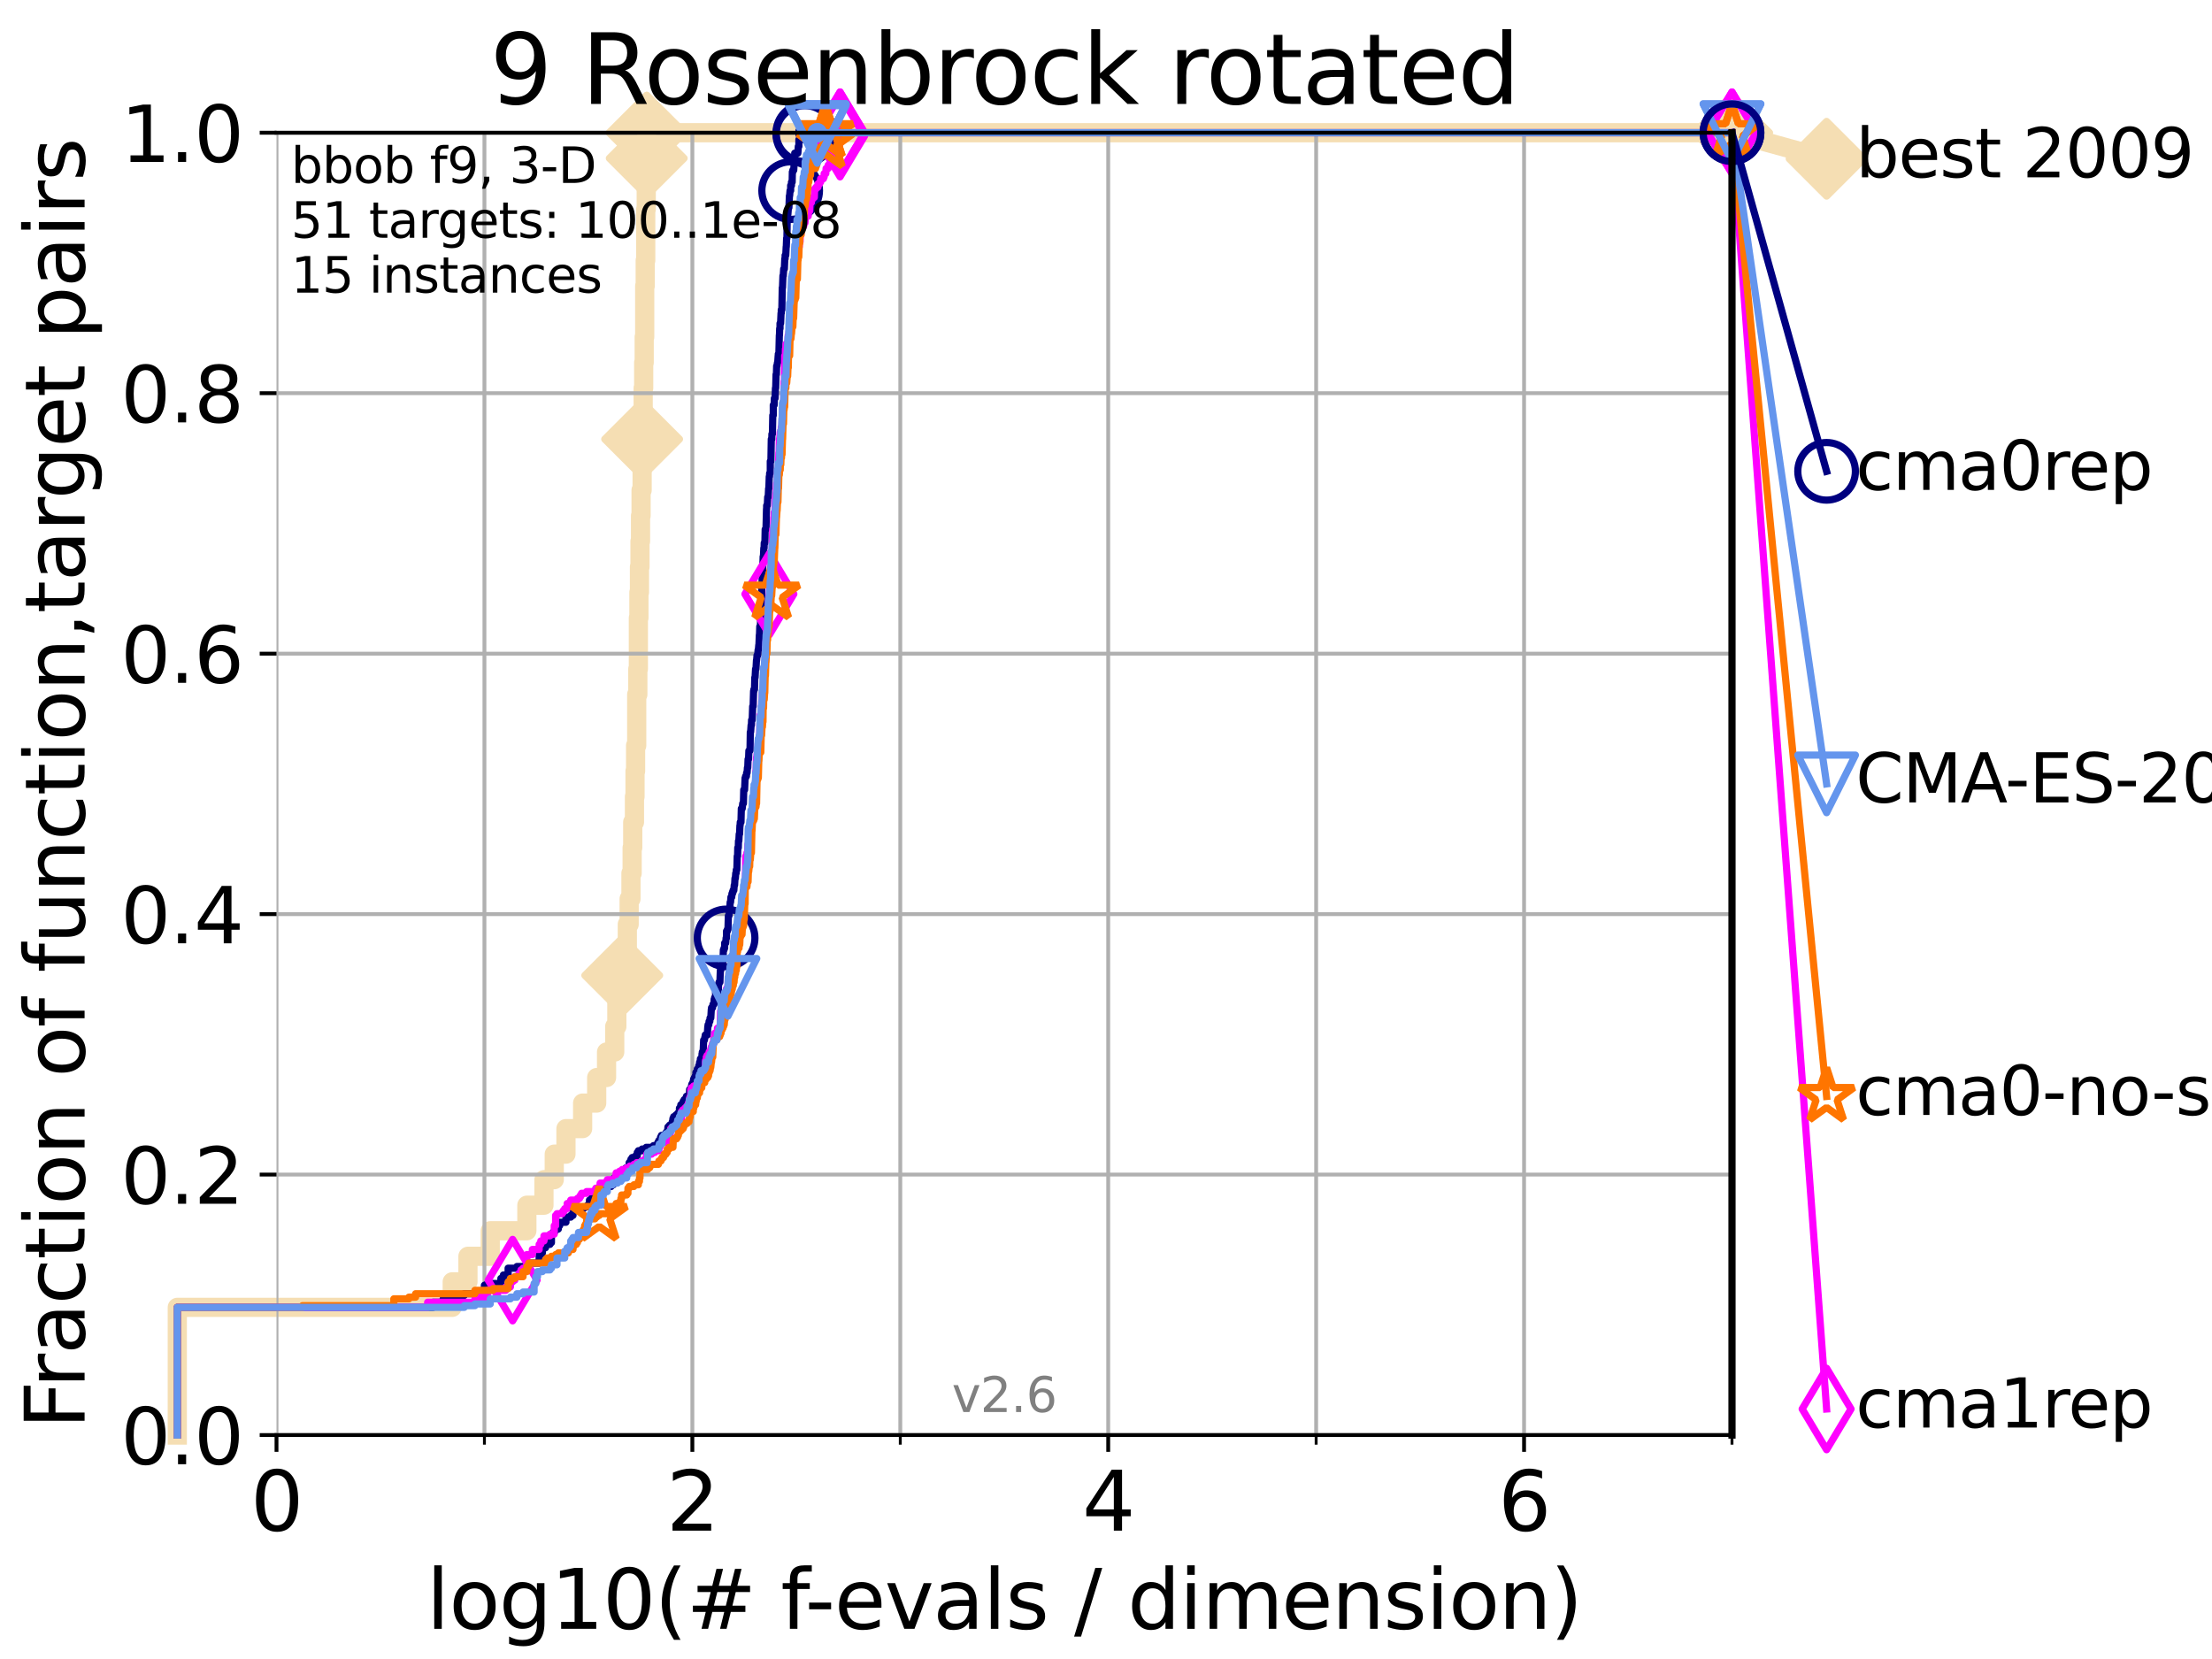 <?xml version="1.0" encoding="utf-8" standalone="no"?>
<!DOCTYPE svg PUBLIC "-//W3C//DTD SVG 1.1//EN"
  "http://www.w3.org/Graphics/SVG/1.1/DTD/svg11.dtd">
<svg xmlns:xlink="http://www.w3.org/1999/xlink" width="460.8pt" height="345.6pt" viewBox="0 0 460.8 345.6" xmlns="http://www.w3.org/2000/svg" version="1.1">
 <defs>
  <style type="text/css">*{stroke-linejoin: round; stroke-linecap: butt}</style>
 </defs>
 <g id="figure_1">
  <g id="patch_1">
   <path d="M 0 345.6 
L 460.8 345.6 
L 460.8 0 
L 0 0 
z
" style="fill: #ffffff"/>
  </g>
  <g id="axes_1">
   <g id="patch_2">
    <path d="M 57.6 298.944 
L 360.806 298.944 
L 360.806 27.648 
L 57.6 27.648 
z
" style="fill: #ffffff"/>
   </g>
   <g id="line2d_1">
    <path d="M 36.933 298.944 
L 36.933 272.346 
L 94.206 272.346 
L 94.206 267.027 
L 97.485 267.027 
L 97.485 261.707 
L 102.129 261.707 
L 102.129 256.388 
L 109.757 256.388 
L 109.757 251.068 
L 113.317 251.068 
L 113.317 245.749 
L 115.46 245.749 
L 115.46 240.429 
L 117.9 240.429 
L 117.9 235.11 
L 121.372 235.11 
L 121.372 229.79 
L 124.302 229.79 
L 124.302 224.471 
L 126.356 224.471 
L 126.356 219.151 
L 128.06 219.151 
L 128.06 213.832 
L 128.499 213.832 
L 128.499 208.512 
L 129.623 208.512 
L 129.623 203.192 
L 130.292 203.192 
L 130.292 197.873 
L 130.683 197.873 
L 130.683 192.553 
L 131.065 192.553 
L 131.065 187.234 
L 131.44 187.234 
L 131.44 181.914 
L 131.686 181.914 
L 131.686 176.595 
L 131.808 176.595 
L 131.808 171.275 
L 132.169 171.275 
L 132.169 165.956 
L 132.287 165.956 
L 132.287 160.636 
L 132.405 160.636 
L 132.405 155.317 
L 132.639 155.317 
L 132.639 144.678 
L 132.87 144.678 
L 132.87 139.358 
L 132.984 139.358 
L 132.984 128.719 
L 133.098 128.719 
L 133.098 123.4 
L 133.211 123.4 
L 133.211 118.08 
L 133.323 118.08 
L 133.323 112.76 
L 133.435 112.76 
L 133.435 107.441 
L 133.546 107.441 
L 133.546 102.121 
L 133.766 102.121 
L 133.766 91.482 
L 133.983 91.482 
L 133.983 80.843 
L 134.091 80.843 
L 134.091 75.524 
L 134.198 75.524 
L 134.198 70.204 
L 134.305 70.204 
L 134.305 59.565 
L 134.411 59.565 
L 134.411 54.246 
L 134.516 54.246 
L 134.516 43.607 
L 134.621 43.607 
L 134.621 32.968 
L 134.725 32.968 
L 134.725 27.648 
L 360.806 27.648 
" style="fill: none; stroke: #f5deb3; stroke-width: 4; stroke-linecap: square"/>
   </g>
   <g id="line2d_2">
    <defs>
     <path id="m73fab10717" d="M -0 7.778 
L 7.778 0 
L 0 -7.778 
L -7.778 -0 
z
" style="stroke: #f5deb3; stroke-width: 1.5; stroke-linejoin: miter"/>
    </defs>
    <g>
     <use xlink:href="#m73fab10717" x="129.623" y="203.192" style="fill: #f5deb3; stroke: #f5deb3; stroke-width: 1.5; stroke-linejoin: miter"/>
     <use xlink:href="#m73fab10717" x="133.766" y="91.482" style="fill: #f5deb3; stroke: #f5deb3; stroke-width: 1.5; stroke-linejoin: miter"/>
     <use xlink:href="#m73fab10717" x="134.725" y="32.968" style="fill: #f5deb3; stroke: #f5deb3; stroke-width: 1.5; stroke-linejoin: miter"/>
     <use xlink:href="#m73fab10717" x="134.725" y="27.648" style="fill: #f5deb3; stroke: #f5deb3; stroke-width: 1.5; stroke-linejoin: miter"/>
     <use xlink:href="#m73fab10717" x="134.725" y="27.648" style="fill: #f5deb3; stroke: #f5deb3; stroke-width: 1.5; stroke-linejoin: miter"/>
     <use xlink:href="#m73fab10717" x="360.806" y="27.648" style="fill: #f5deb3; stroke: #f5deb3; stroke-width: 1.5; stroke-linejoin: miter"/>
    </g>
   </g>
   <g id="line2d_3">
    <path style="fill: none; stroke: #f5deb3; stroke-width: 4; stroke-linecap: square"/>
    <g/>
   </g>
   <g id="line2d_4">
    <path d="M 360.806 27.648 
L 380.515 33.074 
" style="fill: none; stroke: #f5deb3; stroke-width: 4; stroke-linecap: square"/>
    <g>
     <use xlink:href="#m73fab10717" x="360.806" y="27.648" style="fill: #f5deb3; stroke: #f5deb3; stroke-width: 1.5; stroke-linejoin: miter"/>
     <use xlink:href="#m73fab10717" x="380.515" y="33.074" style="fill: #f5deb3; stroke: #f5deb3; stroke-width: 1.5; stroke-linejoin: miter"/>
    </g>
   </g>
   <g id="matplotlib.axis_1">
    <g id="xtick_1">
     <g id="line2d_5">
      <path d="M 57.6 298.944 
L 57.6 27.648 
" clip-path="url(#p1b9683065d)" style="fill: none; stroke: #b0b0b0; stroke-width: 0.8; stroke-linecap: square"/>
     </g>
     <g id="line2d_6">
      <defs>
       <path id="m641e8e9439" d="M 0 0 
L 0 3.5 
" style="stroke: #000000; stroke-width: 0.8"/>
      </defs>
      <g>
       <use xlink:href="#m641e8e9439" x="57.6" y="298.944" style="stroke: #000000; stroke-width: 0.8"/>
      </g>
     </g>
     <g id="text_1">
      <!-- 0 -->
      <g transform="translate(52.192 318.861)scale(0.17 -0.17)">
       <defs>
        <path id="DejaVuSans-30" d="M 2034 4250 
Q 1547 4250 1301 3770 
Q 1056 3291 1056 2328 
Q 1056 1369 1301 889 
Q 1547 409 2034 409 
Q 2525 409 2770 889 
Q 3016 1369 3016 2328 
Q 3016 3291 2770 3770 
Q 2525 4250 2034 4250 
z
M 2034 4750 
Q 2819 4750 3233 4129 
Q 3647 3509 3647 2328 
Q 3647 1150 3233 529 
Q 2819 -91 2034 -91 
Q 1250 -91 836 529 
Q 422 1150 422 2328 
Q 422 3509 836 4129 
Q 1250 4750 2034 4750 
z
" transform="scale(0.016)"/>
       </defs>
       <use xlink:href="#DejaVuSans-30"/>
      </g>
     </g>
    </g>
    <g id="xtick_2">
     <g id="line2d_7">
      <path d="M 144.23 298.944 
L 144.23 27.648 
" clip-path="url(#p1b9683065d)" style="fill: none; stroke: #b0b0b0; stroke-width: 0.8; stroke-linecap: square"/>
     </g>
     <g id="line2d_8">
      <g>
       <use xlink:href="#m641e8e9439" x="144.23" y="298.944" style="stroke: #000000; stroke-width: 0.8"/>
      </g>
     </g>
     <g id="text_2">
      <!-- 2 -->
      <g transform="translate(138.822 318.861)scale(0.17 -0.17)">
       <defs>
        <path id="DejaVuSans-32" d="M 1228 531 
L 3431 531 
L 3431 0 
L 469 0 
L 469 531 
Q 828 903 1448 1529 
Q 2069 2156 2228 2338 
Q 2531 2678 2651 2914 
Q 2772 3150 2772 3378 
Q 2772 3750 2511 3984 
Q 2250 4219 1831 4219 
Q 1534 4219 1204 4116 
Q 875 4013 500 3803 
L 500 4441 
Q 881 4594 1212 4672 
Q 1544 4750 1819 4750 
Q 2544 4750 2975 4387 
Q 3406 4025 3406 3419 
Q 3406 3131 3298 2873 
Q 3191 2616 2906 2266 
Q 2828 2175 2409 1742 
Q 1991 1309 1228 531 
z
" transform="scale(0.016)"/>
       </defs>
       <use xlink:href="#DejaVuSans-32"/>
      </g>
     </g>
    </g>
    <g id="xtick_3">
     <g id="line2d_9">
      <path d="M 230.861 298.944 
L 230.861 27.648 
" clip-path="url(#p1b9683065d)" style="fill: none; stroke: #b0b0b0; stroke-width: 0.8; stroke-linecap: square"/>
     </g>
     <g id="line2d_10">
      <g>
       <use xlink:href="#m641e8e9439" x="230.861" y="298.944" style="stroke: #000000; stroke-width: 0.8"/>
      </g>
     </g>
     <g id="text_3">
      <!-- 4 -->
      <g transform="translate(225.453 318.861)scale(0.17 -0.17)">
       <defs>
        <path id="DejaVuSans-34" d="M 2419 4116 
L 825 1625 
L 2419 1625 
L 2419 4116 
z
M 2253 4666 
L 3047 4666 
L 3047 1625 
L 3713 1625 
L 3713 1100 
L 3047 1100 
L 3047 0 
L 2419 0 
L 2419 1100 
L 313 1100 
L 313 1709 
L 2253 4666 
z
" transform="scale(0.016)"/>
       </defs>
       <use xlink:href="#DejaVuSans-34"/>
      </g>
     </g>
    </g>
    <g id="xtick_4">
     <g id="line2d_11">
      <path d="M 317.491 298.944 
L 317.491 27.648 
" clip-path="url(#p1b9683065d)" style="fill: none; stroke: #b0b0b0; stroke-width: 0.8; stroke-linecap: square"/>
     </g>
     <g id="line2d_12">
      <g>
       <use xlink:href="#m641e8e9439" x="317.491" y="298.944" style="stroke: #000000; stroke-width: 0.8"/>
      </g>
     </g>
     <g id="text_4">
      <!-- 6 -->
      <g transform="translate(312.083 318.861)scale(0.17 -0.17)">
       <defs>
        <path id="DejaVuSans-36" d="M 2113 2584 
Q 1688 2584 1439 2293 
Q 1191 2003 1191 1497 
Q 1191 994 1439 701 
Q 1688 409 2113 409 
Q 2538 409 2786 701 
Q 3034 994 3034 1497 
Q 3034 2003 2786 2293 
Q 2538 2584 2113 2584 
z
M 3366 4563 
L 3366 3988 
Q 3128 4100 2886 4159 
Q 2644 4219 2406 4219 
Q 1781 4219 1451 3797 
Q 1122 3375 1075 2522 
Q 1259 2794 1537 2939 
Q 1816 3084 2150 3084 
Q 2853 3084 3261 2657 
Q 3669 2231 3669 1497 
Q 3669 778 3244 343 
Q 2819 -91 2113 -91 
Q 1303 -91 875 529 
Q 447 1150 447 2328 
Q 447 3434 972 4092 
Q 1497 4750 2381 4750 
Q 2619 4750 2861 4703 
Q 3103 4656 3366 4563 
z
" transform="scale(0.016)"/>
       </defs>
       <use xlink:href="#DejaVuSans-36"/>
      </g>
     </g>
    </g>
    <g id="xtick_5">
     <g id="line2d_13">
      <path d="M 100.915 298.944 
L 100.915 27.648 
" clip-path="url(#p1b9683065d)" style="fill: none; stroke: #b0b0b0; stroke-width: 0.8; stroke-linecap: square"/>
     </g>
     <g id="line2d_14">
      <defs>
       <path id="mb5cf1c35df" d="M 0 0 
L 0 2 
" style="stroke: #000000; stroke-width: 0.6"/>
      </defs>
      <g>
       <use xlink:href="#mb5cf1c35df" x="100.915" y="298.944" style="stroke: #000000; stroke-width: 0.6"/>
      </g>
     </g>
    </g>
    <g id="xtick_6">
     <g id="line2d_15">
      <path d="M 187.546 298.944 
L 187.546 27.648 
" clip-path="url(#p1b9683065d)" style="fill: none; stroke: #b0b0b0; stroke-width: 0.8; stroke-linecap: square"/>
     </g>
     <g id="line2d_16">
      <g>
       <use xlink:href="#mb5cf1c35df" x="187.546" y="298.944" style="stroke: #000000; stroke-width: 0.6"/>
      </g>
     </g>
    </g>
    <g id="xtick_7">
     <g id="line2d_17">
      <path d="M 274.176 298.944 
L 274.176 27.648 
" clip-path="url(#p1b9683065d)" style="fill: none; stroke: #b0b0b0; stroke-width: 0.8; stroke-linecap: square"/>
     </g>
     <g id="line2d_18">
      <g>
       <use xlink:href="#mb5cf1c35df" x="274.176" y="298.944" style="stroke: #000000; stroke-width: 0.6"/>
      </g>
     </g>
    </g>
    <g id="xtick_8">
     <g id="line2d_19">
      <path d="M 360.806 298.944 
L 360.806 27.648 
" clip-path="url(#p1b9683065d)" style="fill: none; stroke: #b0b0b0; stroke-width: 0.8; stroke-linecap: square"/>
     </g>
     <g id="line2d_20">
      <g>
       <use xlink:href="#mb5cf1c35df" x="360.806" y="298.944" style="stroke: #000000; stroke-width: 0.6"/>
      </g>
     </g>
    </g>
    <g id="text_5">
     <!-- log10(# f-evals / dimension) -->
     <g transform="translate(88.823 339.314)scale(0.17 -0.17)">
      <defs>
       <path id="DejaVuSans-6c" d="M 603 4863 
L 1178 4863 
L 1178 0 
L 603 0 
L 603 4863 
z
" transform="scale(0.016)"/>
       <path id="DejaVuSans-6f" d="M 1959 3097 
Q 1497 3097 1228 2736 
Q 959 2375 959 1747 
Q 959 1119 1226 758 
Q 1494 397 1959 397 
Q 2419 397 2687 759 
Q 2956 1122 2956 1747 
Q 2956 2369 2687 2733 
Q 2419 3097 1959 3097 
z
M 1959 3584 
Q 2709 3584 3137 3096 
Q 3566 2609 3566 1747 
Q 3566 888 3137 398 
Q 2709 -91 1959 -91 
Q 1206 -91 779 398 
Q 353 888 353 1747 
Q 353 2609 779 3096 
Q 1206 3584 1959 3584 
z
" transform="scale(0.016)"/>
       <path id="DejaVuSans-67" d="M 2906 1791 
Q 2906 2416 2648 2759 
Q 2391 3103 1925 3103 
Q 1463 3103 1205 2759 
Q 947 2416 947 1791 
Q 947 1169 1205 825 
Q 1463 481 1925 481 
Q 2391 481 2648 825 
Q 2906 1169 2906 1791 
z
M 3481 434 
Q 3481 -459 3084 -895 
Q 2688 -1331 1869 -1331 
Q 1566 -1331 1297 -1286 
Q 1028 -1241 775 -1147 
L 775 -588 
Q 1028 -725 1275 -790 
Q 1522 -856 1778 -856 
Q 2344 -856 2625 -561 
Q 2906 -266 2906 331 
L 2906 616 
Q 2728 306 2450 153 
Q 2172 0 1784 0 
Q 1141 0 747 490 
Q 353 981 353 1791 
Q 353 2603 747 3093 
Q 1141 3584 1784 3584 
Q 2172 3584 2450 3431 
Q 2728 3278 2906 2969 
L 2906 3500 
L 3481 3500 
L 3481 434 
z
" transform="scale(0.016)"/>
       <path id="DejaVuSans-31" d="M 794 531 
L 1825 531 
L 1825 4091 
L 703 3866 
L 703 4441 
L 1819 4666 
L 2450 4666 
L 2450 531 
L 3481 531 
L 3481 0 
L 794 0 
L 794 531 
z
" transform="scale(0.016)"/>
       <path id="DejaVuSans-28" d="M 1984 4856 
Q 1566 4138 1362 3434 
Q 1159 2731 1159 2009 
Q 1159 1288 1364 580 
Q 1569 -128 1984 -844 
L 1484 -844 
Q 1016 -109 783 600 
Q 550 1309 550 2009 
Q 550 2706 781 3412 
Q 1013 4119 1484 4856 
L 1984 4856 
z
" transform="scale(0.016)"/>
       <path id="DejaVuSans-23" d="M 3272 2816 
L 2363 2816 
L 2100 1772 
L 3016 1772 
L 3272 2816 
z
M 2803 4594 
L 2478 3297 
L 3391 3297 
L 3719 4594 
L 4219 4594 
L 3897 3297 
L 4872 3297 
L 4872 2816 
L 3775 2816 
L 3519 1772 
L 4513 1772 
L 4513 1294 
L 3397 1294 
L 3072 0 
L 2572 0 
L 2894 1294 
L 1978 1294 
L 1656 0 
L 1153 0 
L 1478 1294 
L 494 1294 
L 494 1772 
L 1594 1772 
L 1856 2816 
L 850 2816 
L 850 3297 
L 1978 3297 
L 2297 4594 
L 2803 4594 
z
" transform="scale(0.016)"/>
       <path id="DejaVuSans-20" transform="scale(0.016)"/>
       <path id="DejaVuSans-66" d="M 2375 4863 
L 2375 4384 
L 1825 4384 
Q 1516 4384 1395 4259 
Q 1275 4134 1275 3809 
L 1275 3500 
L 2222 3500 
L 2222 3053 
L 1275 3053 
L 1275 0 
L 697 0 
L 697 3053 
L 147 3053 
L 147 3500 
L 697 3500 
L 697 3744 
Q 697 4328 969 4595 
Q 1241 4863 1831 4863 
L 2375 4863 
z
" transform="scale(0.016)"/>
       <path id="DejaVuSans-2d" d="M 313 2009 
L 1997 2009 
L 1997 1497 
L 313 1497 
L 313 2009 
z
" transform="scale(0.016)"/>
       <path id="DejaVuSans-65" d="M 3597 1894 
L 3597 1613 
L 953 1613 
Q 991 1019 1311 708 
Q 1631 397 2203 397 
Q 2534 397 2845 478 
Q 3156 559 3463 722 
L 3463 178 
Q 3153 47 2828 -22 
Q 2503 -91 2169 -91 
Q 1331 -91 842 396 
Q 353 884 353 1716 
Q 353 2575 817 3079 
Q 1281 3584 2069 3584 
Q 2775 3584 3186 3129 
Q 3597 2675 3597 1894 
z
M 3022 2063 
Q 3016 2534 2758 2815 
Q 2500 3097 2075 3097 
Q 1594 3097 1305 2825 
Q 1016 2553 972 2059 
L 3022 2063 
z
" transform="scale(0.016)"/>
       <path id="DejaVuSans-76" d="M 191 3500 
L 800 3500 
L 1894 563 
L 2988 3500 
L 3597 3500 
L 2284 0 
L 1503 0 
L 191 3500 
z
" transform="scale(0.016)"/>
       <path id="DejaVuSans-61" d="M 2194 1759 
Q 1497 1759 1228 1600 
Q 959 1441 959 1056 
Q 959 750 1161 570 
Q 1363 391 1709 391 
Q 2188 391 2477 730 
Q 2766 1069 2766 1631 
L 2766 1759 
L 2194 1759 
z
M 3341 1997 
L 3341 0 
L 2766 0 
L 2766 531 
Q 2569 213 2275 61 
Q 1981 -91 1556 -91 
Q 1019 -91 701 211 
Q 384 513 384 1019 
Q 384 1609 779 1909 
Q 1175 2209 1959 2209 
L 2766 2209 
L 2766 2266 
Q 2766 2663 2505 2880 
Q 2244 3097 1772 3097 
Q 1472 3097 1187 3025 
Q 903 2953 641 2809 
L 641 3341 
Q 956 3463 1253 3523 
Q 1550 3584 1831 3584 
Q 2591 3584 2966 3190 
Q 3341 2797 3341 1997 
z
" transform="scale(0.016)"/>
       <path id="DejaVuSans-73" d="M 2834 3397 
L 2834 2853 
Q 2591 2978 2328 3040 
Q 2066 3103 1784 3103 
Q 1356 3103 1142 2972 
Q 928 2841 928 2578 
Q 928 2378 1081 2264 
Q 1234 2150 1697 2047 
L 1894 2003 
Q 2506 1872 2764 1633 
Q 3022 1394 3022 966 
Q 3022 478 2636 193 
Q 2250 -91 1575 -91 
Q 1294 -91 989 -36 
Q 684 19 347 128 
L 347 722 
Q 666 556 975 473 
Q 1284 391 1588 391 
Q 1994 391 2212 530 
Q 2431 669 2431 922 
Q 2431 1156 2273 1281 
Q 2116 1406 1581 1522 
L 1381 1569 
Q 847 1681 609 1914 
Q 372 2147 372 2553 
Q 372 3047 722 3315 
Q 1072 3584 1716 3584 
Q 2034 3584 2315 3537 
Q 2597 3491 2834 3397 
z
" transform="scale(0.016)"/>
       <path id="DejaVuSans-2f" d="M 1625 4666 
L 2156 4666 
L 531 -594 
L 0 -594 
L 1625 4666 
z
" transform="scale(0.016)"/>
       <path id="DejaVuSans-64" d="M 2906 2969 
L 2906 4863 
L 3481 4863 
L 3481 0 
L 2906 0 
L 2906 525 
Q 2725 213 2448 61 
Q 2172 -91 1784 -91 
Q 1150 -91 751 415 
Q 353 922 353 1747 
Q 353 2572 751 3078 
Q 1150 3584 1784 3584 
Q 2172 3584 2448 3432 
Q 2725 3281 2906 2969 
z
M 947 1747 
Q 947 1113 1208 752 
Q 1469 391 1925 391 
Q 2381 391 2643 752 
Q 2906 1113 2906 1747 
Q 2906 2381 2643 2742 
Q 2381 3103 1925 3103 
Q 1469 3103 1208 2742 
Q 947 2381 947 1747 
z
" transform="scale(0.016)"/>
       <path id="DejaVuSans-69" d="M 603 3500 
L 1178 3500 
L 1178 0 
L 603 0 
L 603 3500 
z
M 603 4863 
L 1178 4863 
L 1178 4134 
L 603 4134 
L 603 4863 
z
" transform="scale(0.016)"/>
       <path id="DejaVuSans-6d" d="M 3328 2828 
Q 3544 3216 3844 3400 
Q 4144 3584 4550 3584 
Q 5097 3584 5394 3201 
Q 5691 2819 5691 2113 
L 5691 0 
L 5113 0 
L 5113 2094 
Q 5113 2597 4934 2840 
Q 4756 3084 4391 3084 
Q 3944 3084 3684 2787 
Q 3425 2491 3425 1978 
L 3425 0 
L 2847 0 
L 2847 2094 
Q 2847 2600 2669 2842 
Q 2491 3084 2119 3084 
Q 1678 3084 1418 2786 
Q 1159 2488 1159 1978 
L 1159 0 
L 581 0 
L 581 3500 
L 1159 3500 
L 1159 2956 
Q 1356 3278 1631 3431 
Q 1906 3584 2284 3584 
Q 2666 3584 2933 3390 
Q 3200 3197 3328 2828 
z
" transform="scale(0.016)"/>
       <path id="DejaVuSans-6e" d="M 3513 2113 
L 3513 0 
L 2938 0 
L 2938 2094 
Q 2938 2591 2744 2837 
Q 2550 3084 2163 3084 
Q 1697 3084 1428 2787 
Q 1159 2491 1159 1978 
L 1159 0 
L 581 0 
L 581 3500 
L 1159 3500 
L 1159 2956 
Q 1366 3272 1645 3428 
Q 1925 3584 2291 3584 
Q 2894 3584 3203 3211 
Q 3513 2838 3513 2113 
z
" transform="scale(0.016)"/>
       <path id="DejaVuSans-29" d="M 513 4856 
L 1013 4856 
Q 1481 4119 1714 3412 
Q 1947 2706 1947 2009 
Q 1947 1309 1714 600 
Q 1481 -109 1013 -844 
L 513 -844 
Q 928 -128 1133 580 
Q 1338 1288 1338 2009 
Q 1338 2731 1133 3434 
Q 928 4138 513 4856 
z
" transform="scale(0.016)"/>
      </defs>
      <use xlink:href="#DejaVuSans-6c"/>
      <use xlink:href="#DejaVuSans-6f" x="27.783"/>
      <use xlink:href="#DejaVuSans-67" x="88.965"/>
      <use xlink:href="#DejaVuSans-31" x="152.441"/>
      <use xlink:href="#DejaVuSans-30" x="216.064"/>
      <use xlink:href="#DejaVuSans-28" x="279.688"/>
      <use xlink:href="#DejaVuSans-23" x="318.701"/>
      <use xlink:href="#DejaVuSans-20" x="402.49"/>
      <use xlink:href="#DejaVuSans-66" x="434.277"/>
      <use xlink:href="#DejaVuSans-2d" x="463.982"/>
      <use xlink:href="#DejaVuSans-65" x="500.066"/>
      <use xlink:href="#DejaVuSans-76" x="561.59"/>
      <use xlink:href="#DejaVuSans-61" x="620.77"/>
      <use xlink:href="#DejaVuSans-6c" x="682.049"/>
      <use xlink:href="#DejaVuSans-73" x="709.832"/>
      <use xlink:href="#DejaVuSans-20" x="761.932"/>
      <use xlink:href="#DejaVuSans-2f" x="793.719"/>
      <use xlink:href="#DejaVuSans-20" x="827.41"/>
      <use xlink:href="#DejaVuSans-64" x="859.197"/>
      <use xlink:href="#DejaVuSans-69" x="922.674"/>
      <use xlink:href="#DejaVuSans-6d" x="950.457"/>
      <use xlink:href="#DejaVuSans-65" x="1047.869"/>
      <use xlink:href="#DejaVuSans-6e" x="1109.393"/>
      <use xlink:href="#DejaVuSans-73" x="1172.771"/>
      <use xlink:href="#DejaVuSans-69" x="1224.871"/>
      <use xlink:href="#DejaVuSans-6f" x="1252.654"/>
      <use xlink:href="#DejaVuSans-6e" x="1313.836"/>
      <use xlink:href="#DejaVuSans-29" x="1377.215"/>
     </g>
    </g>
   </g>
   <g id="matplotlib.axis_2">
    <g id="ytick_1">
     <g id="line2d_21">
      <path d="M 57.6 298.944 
L 360.806 298.944 
" clip-path="url(#p1b9683065d)" style="fill: none; stroke: #b0b0b0; stroke-width: 0.8; stroke-linecap: square"/>
     </g>
     <g id="line2d_22">
      <defs>
       <path id="md94bd5e7a3" d="M 0 0 
L -3.5 0 
" style="stroke: #000000; stroke-width: 0.8"/>
      </defs>
      <g>
       <use xlink:href="#md94bd5e7a3" x="57.6" y="298.944" style="stroke: #000000; stroke-width: 0.8"/>
      </g>
     </g>
     <g id="text_6">
      <!-- 0.0 -->
      <g transform="translate(25.155 305.023)scale(0.16 -0.16)">
       <defs>
        <path id="DejaVuSans-2e" d="M 684 794 
L 1344 794 
L 1344 0 
L 684 0 
L 684 794 
z
" transform="scale(0.016)"/>
       </defs>
       <use xlink:href="#DejaVuSans-30"/>
       <use xlink:href="#DejaVuSans-2e" x="63.623"/>
       <use xlink:href="#DejaVuSans-30" x="95.41"/>
      </g>
     </g>
    </g>
    <g id="ytick_2">
     <g id="line2d_23">
      <path d="M 57.6 244.685 
L 360.806 244.685 
" clip-path="url(#p1b9683065d)" style="fill: none; stroke: #b0b0b0; stroke-width: 0.8; stroke-linecap: square"/>
     </g>
     <g id="line2d_24">
      <g>
       <use xlink:href="#md94bd5e7a3" x="57.6" y="244.685" style="stroke: #000000; stroke-width: 0.8"/>
      </g>
     </g>
     <g id="text_7">
      <!-- 0.2 -->
      <g transform="translate(25.155 250.764)scale(0.16 -0.16)">
       <use xlink:href="#DejaVuSans-30"/>
       <use xlink:href="#DejaVuSans-2e" x="63.623"/>
       <use xlink:href="#DejaVuSans-32" x="95.41"/>
      </g>
     </g>
    </g>
    <g id="ytick_3">
     <g id="line2d_25">
      <path d="M 57.6 190.426 
L 360.806 190.426 
" clip-path="url(#p1b9683065d)" style="fill: none; stroke: #b0b0b0; stroke-width: 0.8; stroke-linecap: square"/>
     </g>
     <g id="line2d_26">
      <g>
       <use xlink:href="#md94bd5e7a3" x="57.6" y="190.426" style="stroke: #000000; stroke-width: 0.8"/>
      </g>
     </g>
     <g id="text_8">
      <!-- 0.4 -->
      <g transform="translate(25.155 196.504)scale(0.16 -0.16)">
       <use xlink:href="#DejaVuSans-30"/>
       <use xlink:href="#DejaVuSans-2e" x="63.623"/>
       <use xlink:href="#DejaVuSans-34" x="95.41"/>
      </g>
     </g>
    </g>
    <g id="ytick_4">
     <g id="line2d_27">
      <path d="M 57.6 136.166 
L 360.806 136.166 
" clip-path="url(#p1b9683065d)" style="fill: none; stroke: #b0b0b0; stroke-width: 0.8; stroke-linecap: square"/>
     </g>
     <g id="line2d_28">
      <g>
       <use xlink:href="#md94bd5e7a3" x="57.6" y="136.166" style="stroke: #000000; stroke-width: 0.8"/>
      </g>
     </g>
     <g id="text_9">
      <!-- 0.6 -->
      <g transform="translate(25.155 142.245)scale(0.16 -0.16)">
       <use xlink:href="#DejaVuSans-30"/>
       <use xlink:href="#DejaVuSans-2e" x="63.623"/>
       <use xlink:href="#DejaVuSans-36" x="95.41"/>
      </g>
     </g>
    </g>
    <g id="ytick_5">
     <g id="line2d_29">
      <path d="M 57.6 81.907 
L 360.806 81.907 
" clip-path="url(#p1b9683065d)" style="fill: none; stroke: #b0b0b0; stroke-width: 0.8; stroke-linecap: square"/>
     </g>
     <g id="line2d_30">
      <g>
       <use xlink:href="#md94bd5e7a3" x="57.6" y="81.907" style="stroke: #000000; stroke-width: 0.8"/>
      </g>
     </g>
     <g id="text_10">
      <!-- 0.8 -->
      <g transform="translate(25.155 87.986)scale(0.16 -0.16)">
       <defs>
        <path id="DejaVuSans-38" d="M 2034 2216 
Q 1584 2216 1326 1975 
Q 1069 1734 1069 1313 
Q 1069 891 1326 650 
Q 1584 409 2034 409 
Q 2484 409 2743 651 
Q 3003 894 3003 1313 
Q 3003 1734 2745 1975 
Q 2488 2216 2034 2216 
z
M 1403 2484 
Q 997 2584 770 2862 
Q 544 3141 544 3541 
Q 544 4100 942 4425 
Q 1341 4750 2034 4750 
Q 2731 4750 3128 4425 
Q 3525 4100 3525 3541 
Q 3525 3141 3298 2862 
Q 3072 2584 2669 2484 
Q 3125 2378 3379 2068 
Q 3634 1759 3634 1313 
Q 3634 634 3220 271 
Q 2806 -91 2034 -91 
Q 1263 -91 848 271 
Q 434 634 434 1313 
Q 434 1759 690 2068 
Q 947 2378 1403 2484 
z
M 1172 3481 
Q 1172 3119 1398 2916 
Q 1625 2713 2034 2713 
Q 2441 2713 2670 2916 
Q 2900 3119 2900 3481 
Q 2900 3844 2670 4047 
Q 2441 4250 2034 4250 
Q 1625 4250 1398 4047 
Q 1172 3844 1172 3481 
z
" transform="scale(0.016)"/>
       </defs>
       <use xlink:href="#DejaVuSans-30"/>
       <use xlink:href="#DejaVuSans-2e" x="63.623"/>
       <use xlink:href="#DejaVuSans-38" x="95.41"/>
      </g>
     </g>
    </g>
    <g id="ytick_6">
     <g id="line2d_31">
      <path d="M 57.6 27.648 
L 360.806 27.648 
" clip-path="url(#p1b9683065d)" style="fill: none; stroke: #b0b0b0; stroke-width: 0.8; stroke-linecap: square"/>
     </g>
     <g id="line2d_32">
      <g>
       <use xlink:href="#md94bd5e7a3" x="57.6" y="27.648" style="stroke: #000000; stroke-width: 0.8"/>
      </g>
     </g>
     <g id="text_11">
      <!-- 1.0 -->
      <g transform="translate(25.155 33.727)scale(0.16 -0.16)">
       <use xlink:href="#DejaVuSans-31"/>
       <use xlink:href="#DejaVuSans-2e" x="63.623"/>
       <use xlink:href="#DejaVuSans-30" x="95.41"/>
      </g>
     </g>
    </g>
    <g id="text_12">
     <!-- Fraction of function,target pairs -->
     <g transform="translate(17.62 297.681)rotate(-90)scale(0.17 -0.17)">
      <defs>
       <path id="DejaVuSans-46" d="M 628 4666 
L 3309 4666 
L 3309 4134 
L 1259 4134 
L 1259 2759 
L 3109 2759 
L 3109 2228 
L 1259 2228 
L 1259 0 
L 628 0 
L 628 4666 
z
" transform="scale(0.016)"/>
       <path id="DejaVuSans-72" d="M 2631 2963 
Q 2534 3019 2420 3045 
Q 2306 3072 2169 3072 
Q 1681 3072 1420 2755 
Q 1159 2438 1159 1844 
L 1159 0 
L 581 0 
L 581 3500 
L 1159 3500 
L 1159 2956 
Q 1341 3275 1631 3429 
Q 1922 3584 2338 3584 
Q 2397 3584 2469 3576 
Q 2541 3569 2628 3553 
L 2631 2963 
z
" transform="scale(0.016)"/>
       <path id="DejaVuSans-63" d="M 3122 3366 
L 3122 2828 
Q 2878 2963 2633 3030 
Q 2388 3097 2138 3097 
Q 1578 3097 1268 2742 
Q 959 2388 959 1747 
Q 959 1106 1268 751 
Q 1578 397 2138 397 
Q 2388 397 2633 464 
Q 2878 531 3122 666 
L 3122 134 
Q 2881 22 2623 -34 
Q 2366 -91 2075 -91 
Q 1284 -91 818 406 
Q 353 903 353 1747 
Q 353 2603 823 3093 
Q 1294 3584 2113 3584 
Q 2378 3584 2631 3529 
Q 2884 3475 3122 3366 
z
" transform="scale(0.016)"/>
       <path id="DejaVuSans-74" d="M 1172 4494 
L 1172 3500 
L 2356 3500 
L 2356 3053 
L 1172 3053 
L 1172 1153 
Q 1172 725 1289 603 
Q 1406 481 1766 481 
L 2356 481 
L 2356 0 
L 1766 0 
Q 1100 0 847 248 
Q 594 497 594 1153 
L 594 3053 
L 172 3053 
L 172 3500 
L 594 3500 
L 594 4494 
L 1172 4494 
z
" transform="scale(0.016)"/>
       <path id="DejaVuSans-75" d="M 544 1381 
L 544 3500 
L 1119 3500 
L 1119 1403 
Q 1119 906 1312 657 
Q 1506 409 1894 409 
Q 2359 409 2629 706 
Q 2900 1003 2900 1516 
L 2900 3500 
L 3475 3500 
L 3475 0 
L 2900 0 
L 2900 538 
Q 2691 219 2414 64 
Q 2138 -91 1772 -91 
Q 1169 -91 856 284 
Q 544 659 544 1381 
z
M 1991 3584 
L 1991 3584 
z
" transform="scale(0.016)"/>
       <path id="DejaVuSans-2c" d="M 750 794 
L 1409 794 
L 1409 256 
L 897 -744 
L 494 -744 
L 750 256 
L 750 794 
z
" transform="scale(0.016)"/>
       <path id="DejaVuSans-70" d="M 1159 525 
L 1159 -1331 
L 581 -1331 
L 581 3500 
L 1159 3500 
L 1159 2969 
Q 1341 3281 1617 3432 
Q 1894 3584 2278 3584 
Q 2916 3584 3314 3078 
Q 3713 2572 3713 1747 
Q 3713 922 3314 415 
Q 2916 -91 2278 -91 
Q 1894 -91 1617 61 
Q 1341 213 1159 525 
z
M 3116 1747 
Q 3116 2381 2855 2742 
Q 2594 3103 2138 3103 
Q 1681 3103 1420 2742 
Q 1159 2381 1159 1747 
Q 1159 1113 1420 752 
Q 1681 391 2138 391 
Q 2594 391 2855 752 
Q 3116 1113 3116 1747 
z
" transform="scale(0.016)"/>
      </defs>
      <use xlink:href="#DejaVuSans-46"/>
      <use xlink:href="#DejaVuSans-72" x="50.27"/>
      <use xlink:href="#DejaVuSans-61" x="91.383"/>
      <use xlink:href="#DejaVuSans-63" x="152.662"/>
      <use xlink:href="#DejaVuSans-74" x="207.643"/>
      <use xlink:href="#DejaVuSans-69" x="246.852"/>
      <use xlink:href="#DejaVuSans-6f" x="274.635"/>
      <use xlink:href="#DejaVuSans-6e" x="335.816"/>
      <use xlink:href="#DejaVuSans-20" x="399.195"/>
      <use xlink:href="#DejaVuSans-6f" x="430.982"/>
      <use xlink:href="#DejaVuSans-66" x="492.164"/>
      <use xlink:href="#DejaVuSans-20" x="527.369"/>
      <use xlink:href="#DejaVuSans-66" x="559.156"/>
      <use xlink:href="#DejaVuSans-75" x="594.361"/>
      <use xlink:href="#DejaVuSans-6e" x="657.74"/>
      <use xlink:href="#DejaVuSans-63" x="721.119"/>
      <use xlink:href="#DejaVuSans-74" x="776.1"/>
      <use xlink:href="#DejaVuSans-69" x="815.309"/>
      <use xlink:href="#DejaVuSans-6f" x="843.092"/>
      <use xlink:href="#DejaVuSans-6e" x="904.273"/>
      <use xlink:href="#DejaVuSans-2c" x="967.652"/>
      <use xlink:href="#DejaVuSans-74" x="999.439"/>
      <use xlink:href="#DejaVuSans-61" x="1038.648"/>
      <use xlink:href="#DejaVuSans-72" x="1099.928"/>
      <use xlink:href="#DejaVuSans-67" x="1139.291"/>
      <use xlink:href="#DejaVuSans-65" x="1202.768"/>
      <use xlink:href="#DejaVuSans-74" x="1264.291"/>
      <use xlink:href="#DejaVuSans-20" x="1303.5"/>
      <use xlink:href="#DejaVuSans-70" x="1335.287"/>
      <use xlink:href="#DejaVuSans-61" x="1398.764"/>
      <use xlink:href="#DejaVuSans-69" x="1460.043"/>
      <use xlink:href="#DejaVuSans-72" x="1487.826"/>
      <use xlink:href="#DejaVuSans-73" x="1528.939"/>
     </g>
    </g>
   </g>
   <g id="line2d_33">
    <defs>
     <path id="me9395706e6" d="M 0 1.5 
C 0.398 1.5 0.779 1.342 1.061 1.061 
C 1.342 0.779 1.5 0.398 1.5 0 
C 1.5 -0.398 1.342 -0.779 1.061 -1.061 
C 0.779 -1.342 0.398 -1.5 0 -1.5 
C -0.398 -1.5 -0.779 -1.342 -1.061 -1.061 
C -1.342 -0.779 -1.5 -0.398 -1.5 0 
C -1.5 0.398 -1.342 0.779 -1.061 1.061 
C -0.779 1.342 -0.398 1.5 0 1.5 
z
" style="stroke: #f5deb3"/>
    </defs>
    <g>
     <use xlink:href="#me9395706e6" x="134.725" y="27.648" style="fill: #f5deb3; stroke: #f5deb3"/>
     <use xlink:href="#me9395706e6" x="134.725" y="27.648" style="fill: #f5deb3; stroke: #f5deb3"/>
    </g>
   </g>
   <g id="line2d_34">
    <defs>
     <path id="m14bb2cc44f" d="M 0 1.5 
C 0.398 1.5 0.779 1.342 1.061 1.061 
C 1.342 0.779 1.5 0.398 1.5 0 
C 1.5 -0.398 1.342 -0.779 1.061 -1.061 
C 0.779 -1.342 0.398 -1.5 0 -1.5 
C -0.398 -1.5 -0.779 -1.342 -1.061 -1.061 
C -1.342 -0.779 -1.5 -0.398 -1.5 0 
C -1.5 0.398 -1.342 0.779 -1.061 1.061 
C -0.779 1.342 -0.398 1.5 0 1.5 
z
" style="stroke: #000080"/>
    </defs>
    <g>
     <use xlink:href="#m14bb2cc44f" x="167.671" y="27.648" style="fill: #000080; stroke: #000080"/>
     <use xlink:href="#m14bb2cc44f" x="167.671" y="27.648" style="fill: #000080; stroke: #000080"/>
    </g>
   </g>
   <g id="line2d_35">
    <path d="M 36.933 298.944 
L 36.933 272.346 
L 90.231 272.346 
L 90.231 271.282 
L 92.323 271.282 
L 92.323 270.573 
L 94.206 270.573 
L 94.206 269.864 
L 96.718 269.864 
L 96.718 269.509 
L 100.277 269.509 
L 100.277 269.155 
L 100.915 269.155 
L 100.915 267.736 
L 101.532 267.736 
L 101.532 267.381 
L 104.345 267.381 
L 104.345 266.318 
L 104.86 266.318 
L 104.86 265.608 
L 105.851 265.608 
L 105.851 264.19 
L 107.687 264.19 
L 107.687 263.835 
L 109.757 263.835 
L 109.757 263.126 
L 112.318 263.126 
L 112.318 261.353 
L 112.657 261.353 
L 112.657 260.998 
L 112.989 260.998 
L 112.989 259.934 
L 113.638 259.934 
L 113.638 259.225 
L 114.571 259.225 
L 114.571 258.87 
L 114.872 258.87 
L 114.872 257.097 
L 115.168 257.097 
L 115.168 256.742 
L 115.46 256.742 
L 115.46 256.388 
L 115.747 256.388 
L 115.747 256.033 
L 116.309 256.033 
L 116.309 255.324 
L 116.584 255.324 
L 116.584 254.615 
L 117.9 254.615 
L 117.9 253.551 
L 118.89 253.551 
L 118.89 253.196 
L 119.366 253.196 
L 119.366 251.778 
L 121.582 251.778 
L 121.582 251.423 
L 122.4 251.423 
L 122.4 251.068 
L 122.796 251.068 
L 122.796 250.004 
L 123.184 250.004 
L 123.184 249.65 
L 123.936 249.65 
L 123.936 249.295 
L 124.12 249.295 
L 124.12 248.94 
L 124.837 248.94 
L 124.837 248.586 
L 125.357 248.586 
L 125.357 248.231 
L 126.029 248.231 
L 126.029 247.877 
L 126.193 247.877 
L 126.193 247.522 
L 126.356 247.522 
L 126.356 247.167 
L 127.304 247.167 
L 127.304 246.813 
L 127.761 246.813 
L 127.761 246.103 
L 127.911 246.103 
L 127.911 245.394 
L 128.928 245.394 
L 128.928 245.039 
L 129.348 245.039 
L 129.348 244.685 
L 129.623 244.685 
L 129.623 244.33 
L 129.893 244.33 
L 129.893 243.976 
L 130.16 243.976 
L 130.16 243.621 
L 130.423 243.621 
L 130.423 243.266 
L 130.939 243.266 
L 130.939 242.912 
L 131.065 242.912 
L 131.065 242.202 
L 131.316 242.202 
L 131.316 241.848 
L 131.44 241.848 
L 131.44 241.493 
L 131.686 241.493 
L 131.686 241.138 
L 132.405 241.138 
L 132.405 240.784 
L 132.755 240.784 
L 132.755 240.075 
L 132.984 240.075 
L 132.984 239.72 
L 133.766 239.72 
L 133.766 239.365 
L 134.621 239.365 
L 134.621 239.011 
L 136.127 239.011 
L 136.127 238.656 
L 136.883 238.656 
L 136.883 238.301 
L 137.067 238.301 
L 137.067 237.947 
L 137.25 237.947 
L 137.25 237.592 
L 137.521 237.592 
L 137.61 236.883 
L 137.788 236.883 
L 137.788 236.528 
L 138.566 236.528 
L 138.566 236.174 
L 138.819 236.174 
L 138.819 235.819 
L 139.068 235.819 
L 139.15 234.755 
L 139.476 234.755 
L 139.476 234.4 
L 139.954 234.4 
L 140.033 233.691 
L 140.111 233.691 
L 140.189 232.982 
L 140.344 232.982 
L 140.344 232.627 
L 140.801 232.627 
L 140.801 232.273 
L 141.173 232.273 
L 141.173 231.918 
L 141.538 231.918 
L 141.538 230.854 
L 141.754 230.854 
L 141.826 230.145 
L 142.179 230.145 
L 142.179 229.79 
L 142.318 229.79 
L 142.318 229.435 
L 142.525 229.435 
L 142.525 229.081 
L 142.865 229.081 
L 142.865 228.726 
L 143 228.726 
L 143 228.372 
L 143.593 228.372 
L 143.657 226.953 
L 143.978 226.953 
L 144.041 226.244 
L 144.105 226.244 
L 144.105 225.889 
L 144.293 225.889 
L 144.293 225.534 
L 144.418 225.534 
L 144.48 224.825 
L 144.664 224.825 
L 144.664 224.471 
L 144.847 224.471 
L 144.847 224.116 
L 144.968 224.116 
L 144.968 223.407 
L 145.267 223.407 
L 145.267 222.697 
L 145.503 222.697 
L 145.562 221.988 
L 145.678 221.988 
L 145.736 221.279 
L 145.852 221.279 
L 145.909 220.57 
L 146.194 220.57 
L 146.25 219.506 
L 146.306 219.506 
L 146.306 219.151 
L 146.474 219.151 
L 146.585 216.669 
L 146.75 216.669 
L 146.86 215.959 
L 146.914 215.959 
L 146.914 215.605 
L 147.344 215.605 
L 147.45 213.832 
L 147.503 213.832 
L 147.503 213.477 
L 147.66 213.477 
L 147.712 212.768 
L 147.868 212.768 
L 147.92 212.058 
L 148.074 212.058 
L 148.176 210.285 
L 148.226 210.285 
L 148.226 209.931 
L 148.428 209.931 
L 148.528 209.221 
L 148.727 209.221 
L 148.776 208.157 
L 148.874 208.157 
L 148.874 207.803 
L 149.069 207.803 
L 149.069 206.739 
L 149.501 206.739 
L 149.501 206.384 
L 149.642 206.384 
L 149.689 204.966 
L 149.783 204.966 
L 149.783 204.611 
L 149.969 204.611 
L 150.061 202.129 
L 150.152 202.129 
L 150.198 201.065 
L 150.47 201.065 
L 150.515 200.355 
L 150.605 200.355 
L 150.694 197.873 
L 150.827 197.873 
L 150.827 197.518 
L 150.959 197.518 
L 150.959 196.454 
L 151.177 196.454 
L 151.263 195.39 
L 151.349 195.39 
L 151.349 193.972 
L 151.52 193.972 
L 151.52 193.617 
L 151.648 193.617 
L 151.732 190.78 
L 151.858 190.78 
L 151.941 189.362 
L 152.024 189.362 
L 152.107 187.943 
L 152.189 187.943 
L 152.271 186.879 
L 152.434 186.879 
L 152.475 186.17 
L 152.596 186.17 
L 152.596 185.815 
L 152.716 185.815 
L 152.716 185.461 
L 152.875 185.461 
L 152.954 184.397 
L 153.033 184.397 
L 153.111 182.978 
L 153.189 182.978 
L 153.267 181.914 
L 153.344 181.914 
L 153.383 181.205 
L 153.498 181.205 
L 153.575 178.368 
L 153.651 178.368 
L 153.689 176.595 
L 153.802 176.595 
L 153.84 175.176 
L 153.915 175.176 
L 153.99 173.758 
L 154.064 173.758 
L 154.138 171.985 
L 154.175 171.985 
L 154.212 171.275 
L 154.359 171.275 
L 154.432 168.438 
L 154.614 168.438 
L 154.722 167.374 
L 154.865 167.374 
L 154.936 164.537 
L 155.113 164.537 
L 155.218 162.055 
L 155.322 162.055 
L 155.322 161.7 
L 155.495 161.7 
L 155.53 160.991 
L 155.633 160.991 
L 155.701 159.927 
L 155.769 159.927 
L 155.837 158.154 
L 155.938 158.154 
L 156.005 156.381 
L 156.239 156.381 
L 156.305 152.48 
L 156.371 152.48 
L 156.469 151.061 
L 156.534 151.061 
L 156.567 149.997 
L 156.697 149.997 
L 156.793 147.16 
L 156.89 147.16 
L 156.985 143.968 
L 157.049 143.968 
L 157.049 143.614 
L 157.175 143.614 
L 157.238 141.131 
L 157.301 141.131 
L 157.395 139.358 
L 157.488 139.358 
L 157.581 137.585 
L 157.611 137.585 
L 157.703 136.521 
L 157.856 136.521 
L 157.917 135.457 
L 157.977 135.457 
L 158.068 134.393 
L 158.098 134.393 
L 158.187 132.265 
L 158.217 132.265 
L 158.277 130.492 
L 158.395 130.492 
L 158.484 128.364 
L 158.513 128.364 
L 158.601 126.237 
L 158.63 126.237 
L 158.717 121.626 
L 158.746 121.626 
L 158.804 118.789 
L 158.891 118.789 
L 158.977 115.952 
L 159.034 115.952 
L 159.119 114.179 
L 159.176 114.179 
L 159.204 113.115 
L 159.345 113.115 
L 159.401 110.278 
L 159.569 110.278 
L 159.679 106.022 
L 159.707 106.022 
L 159.707 105.313 
L 159.844 105.313 
L 159.926 103.54 
L 160.035 103.54 
L 160.116 101.767 
L 160.169 101.767 
L 160.25 99.284 
L 160.303 99.284 
L 160.33 98.575 
L 160.463 98.575 
L 160.463 96.093 
L 160.595 96.093 
L 160.673 91.482 
L 160.778 91.482 
L 160.804 90.418 
L 160.907 90.418 
L 160.985 86.517 
L 161.087 86.517 
L 161.087 84.39 
L 161.266 84.39 
L 161.316 82.971 
L 161.467 82.971 
L 161.542 80.843 
L 161.592 80.843 
L 161.667 78.006 
L 161.741 78.006 
L 161.791 76.233 
L 161.864 76.233 
L 161.962 75.524 
L 162.011 75.524 
L 162.108 74.105 
L 162.133 74.105 
L 162.133 73.751 
L 162.253 73.751 
L 162.349 69.85 
L 162.373 69.85 
L 162.421 68.431 
L 162.492 68.431 
L 162.492 67.367 
L 162.611 67.367 
L 162.705 65.239 
L 162.752 65.239 
L 162.752 64.53 
L 162.869 64.53 
L 162.961 59.92 
L 163.008 59.92 
L 163.1 57.437 
L 163.169 57.437 
L 163.26 56.019 
L 163.397 56.019 
L 163.487 53.891 
L 163.554 53.891 
L 163.554 53.182 
L 163.689 53.182 
L 163.777 51.409 
L 163.8 51.409 
L 163.866 49.635 
L 163.932 49.635 
L 163.998 44.67 
L 164.129 44.67 
L 164.238 43.252 
L 164.346 43.252 
L 164.453 40.77 
L 164.496 40.77 
L 164.581 39.706 
L 164.708 39.706 
L 164.708 38.642 
L 164.876 38.642 
L 164.876 37.932 
L 165.022 37.932 
L 165.063 35.805 
L 165.167 35.805 
L 165.167 35.45 
L 165.351 35.45 
L 165.433 34.031 
L 165.554 34.031 
L 165.554 31.904 
L 166.209 31.904 
L 166.306 30.485 
L 166.422 30.485 
L 166.422 29.067 
L 167.307 29.067 
L 167.307 28.712 
L 167.435 28.712 
L 167.472 28.003 
L 167.671 28.003 
L 167.671 27.648 
L 360.806 27.648 
L 360.806 27.648 
" style="fill: none; stroke: #000080; stroke-width: 1.5; stroke-linecap: square"/>
   </g>
   <g id="line2d_36">
    <defs>
     <path id="m85ff8afc0a" d="M 0 6 
C 1.591 6 3.117 5.368 4.243 4.243 
C 5.368 3.117 6 1.591 6 0 
C 6 -1.591 5.368 -3.117 4.243 -4.243 
C 3.117 -5.368 1.591 -6 0 -6 
C -1.591 -6 -3.117 -5.368 -4.243 -4.243 
C -5.368 -3.117 -6 -1.591 -6 0 
C -6 1.591 -5.368 3.117 -4.243 4.243 
C -3.117 5.368 -1.591 6 0 6 
z
" style="stroke: #000080; stroke-width: 1.5"/>
    </defs>
    <g>
     <use xlink:href="#m85ff8afc0a" x="151.263" y="195.39" style="fill-opacity: 0; stroke: #000080; stroke-width: 1.5"/>
     <use xlink:href="#m85ff8afc0a" x="164.708" y="39.706" style="fill-opacity: 0; stroke: #000080; stroke-width: 1.5"/>
     <use xlink:href="#m85ff8afc0a" x="167.671" y="28.003" style="fill-opacity: 0; stroke: #000080; stroke-width: 1.5"/>
     <use xlink:href="#m85ff8afc0a" x="167.671" y="27.648" style="fill-opacity: 0; stroke: #000080; stroke-width: 1.5"/>
     <use xlink:href="#m85ff8afc0a" x="360.806" y="27.648" style="fill-opacity: 0; stroke: #000080; stroke-width: 1.5"/>
    </g>
   </g>
   <g id="line2d_37">
    <path style="fill: none; stroke: #000080; stroke-width: 1.5; stroke-linecap: square"/>
    <g/>
   </g>
   <g id="line2d_38">
    <defs>
     <path id="m2ca8a70654" d="M 0 1.5 
C 0.398 1.5 0.779 1.342 1.061 1.061 
C 1.342 0.779 1.5 0.398 1.5 0 
C 1.5 -0.398 1.342 -0.779 1.061 -1.061 
C 0.779 -1.342 0.398 -1.5 0 -1.5 
C -0.398 -1.5 -0.779 -1.342 -1.061 -1.061 
C -1.342 -0.779 -1.5 -0.398 -1.5 0 
C -1.5 0.398 -1.342 0.779 -1.061 1.061 
C -0.779 1.342 -0.398 1.5 0 1.5 
z
" style="stroke: #ff00ff"/>
    </defs>
    <g>
     <use xlink:href="#m2ca8a70654" x="175.001" y="27.648" style="fill: #ff00ff; stroke: #ff00ff"/>
     <use xlink:href="#m2ca8a70654" x="175.001" y="27.648" style="fill: #ff00ff; stroke: #ff00ff"/>
    </g>
   </g>
   <g id="line2d_39">
    <path d="M 36.933 298.944 
L 36.933 272.346 
L 89.09 272.346 
L 89.09 271.282 
L 98.933 271.282 
L 98.933 270.573 
L 99.617 270.573 
L 99.617 270.219 
L 101.532 270.219 
L 101.532 268.8 
L 105.362 268.8 
L 105.362 268.091 
L 106.327 268.091 
L 106.327 267.027 
L 106.791 267.027 
L 106.791 266.672 
L 107.245 266.672 
L 107.245 265.963 
L 108.12 265.963 
L 108.12 265.254 
L 108.543 265.254 
L 108.543 264.544 
L 108.956 264.544 
L 108.956 264.19 
L 109.757 264.19 
L 109.757 261.353 
L 110.897 261.353 
L 110.897 260.289 
L 112.318 260.289 
L 112.318 259.225 
L 112.657 259.225 
L 112.657 258.516 
L 113.317 258.516 
L 113.317 257.452 
L 114.571 257.452 
L 114.571 257.097 
L 115.46 257.097 
L 115.46 255.324 
L 115.747 255.324 
L 115.747 253.196 
L 116.03 253.196 
L 116.03 252.841 
L 117.121 252.841 
L 117.121 252.487 
L 117.384 252.487 
L 117.384 252.132 
L 117.644 252.132 
L 117.644 251.778 
L 118.152 251.778 
L 118.152 250.714 
L 118.89 250.714 
L 118.89 250.004 
L 120.284 250.004 
L 120.284 249.65 
L 120.727 249.65 
L 120.727 249.295 
L 120.944 249.295 
L 120.944 248.94 
L 121.159 248.94 
L 121.159 248.586 
L 122.199 248.586 
L 122.199 248.231 
L 123.936 248.231 
L 123.936 247.877 
L 124.12 247.877 
L 124.12 247.522 
L 124.837 247.522 
L 124.837 247.167 
L 125.012 247.167 
L 125.012 246.458 
L 126.356 246.458 
L 126.356 246.103 
L 126.517 246.103 
L 126.517 245.749 
L 128.06 245.749 
L 128.06 245.394 
L 128.208 245.394 
L 128.208 245.039 
L 128.354 245.039 
L 128.354 244.33 
L 129.069 244.33 
L 129.069 243.976 
L 129.623 243.976 
L 129.623 243.621 
L 130.553 243.621 
L 130.553 243.266 
L 131.191 243.266 
L 131.191 242.912 
L 132.049 242.912 
L 132.049 242.557 
L 132.639 242.557 
L 132.639 242.202 
L 133.656 242.202 
L 133.656 241.848 
L 134.305 241.848 
L 134.305 241.493 
L 134.621 241.493 
L 134.725 240.429 
L 135.737 240.429 
L 135.737 240.075 
L 136.414 240.075 
L 136.414 239.72 
L 137.25 239.72 
L 137.25 239.011 
L 137.431 239.011 
L 137.431 238.656 
L 137.61 238.656 
L 137.61 238.301 
L 137.876 238.301 
L 137.876 237.947 
L 138.902 237.947 
L 138.985 237.237 
L 139.068 237.237 
L 139.068 236.883 
L 139.314 236.883 
L 139.395 236.174 
L 139.637 236.174 
L 139.717 235.11 
L 140.189 235.11 
L 140.189 234.755 
L 141.025 234.755 
L 141.025 234.4 
L 141.173 234.4 
L 141.173 234.046 
L 141.32 234.046 
L 141.32 233.336 
L 141.968 233.336 
L 141.968 231.563 
L 142.248 231.563 
L 142.248 231.209 
L 142.662 231.209 
L 142.662 230.854 
L 143 230.854 
L 143 230.499 
L 143.265 230.499 
L 143.265 230.145 
L 143.397 230.145 
L 143.397 229.79 
L 143.528 229.79 
L 143.593 229.081 
L 143.657 229.081 
L 143.657 228.726 
L 143.786 228.726 
L 143.786 228.372 
L 143.914 228.372 
L 143.914 226.953 
L 144.041 226.953 
L 144.041 226.598 
L 144.48 226.598 
L 144.48 226.244 
L 145.028 226.244 
L 145.028 225.889 
L 145.503 225.889 
L 145.503 225.534 
L 145.678 225.534 
L 145.678 224.825 
L 145.794 224.825 
L 145.794 224.471 
L 146.75 224.471 
L 146.75 223.407 
L 146.914 223.407 
L 146.968 220.924 
L 147.13 220.924 
L 147.13 220.215 
L 147.291 220.215 
L 147.291 219.86 
L 147.712 219.86 
L 147.712 219.151 
L 148.022 219.151 
L 148.074 218.442 
L 148.176 218.442 
L 148.176 218.087 
L 148.327 218.087 
L 148.428 217.378 
L 148.677 217.378 
L 148.677 216.314 
L 148.874 216.314 
L 148.874 215.25 
L 149.453 215.25 
L 149.453 214.186 
L 150.015 214.186 
L 150.107 210.64 
L 150.335 210.64 
L 150.335 209.576 
L 150.515 209.576 
L 150.56 208.512 
L 150.649 208.512 
L 150.649 208.157 
L 150.827 208.157 
L 150.827 207.803 
L 151.003 207.803 
L 151.003 207.448 
L 151.263 207.448 
L 151.306 206.03 
L 151.52 206.03 
L 151.52 205.675 
L 151.648 205.675 
L 151.69 204.256 
L 151.816 204.256 
L 151.858 202.838 
L 152.107 202.838 
L 152.189 202.129 
L 152.271 202.129 
L 152.271 201.774 
L 152.515 201.774 
L 152.515 201.065 
L 152.676 201.065 
L 152.716 199.646 
L 152.993 199.646 
L 153.072 198.228 
L 153.15 198.228 
L 153.189 197.164 
L 153.267 197.164 
L 153.344 195.39 
L 153.383 195.39 
L 153.383 194.681 
L 153.498 194.681 
L 153.498 194.327 
L 153.651 194.327 
L 153.651 193.617 
L 153.84 193.617 
L 153.915 192.553 
L 153.952 192.553 
L 154.027 191.844 
L 154.101 191.844 
L 154.212 190.426 
L 154.323 190.426 
L 154.359 189.716 
L 154.469 189.716 
L 154.505 189.007 
L 154.65 189.007 
L 154.758 188.298 
L 154.793 188.298 
L 154.9 187.234 
L 154.936 187.234 
L 155.042 185.461 
L 155.113 185.461 
L 155.218 183.333 
L 155.288 183.333 
L 155.357 178.368 
L 155.599 178.368 
L 155.599 177.659 
L 155.735 177.659 
L 155.803 175.886 
L 156.005 175.886 
L 156.106 174.112 
L 156.239 174.112 
L 156.305 173.048 
L 156.403 173.048 
L 156.502 171.985 
L 156.567 171.985 
L 156.567 171.275 
L 156.793 171.275 
L 156.89 169.147 
L 156.921 169.147 
L 157.017 165.956 
L 157.144 165.956 
L 157.238 164.537 
L 157.363 164.537 
L 157.457 160.636 
L 157.519 160.636 
L 157.581 157.799 
L 157.673 157.799 
L 157.703 157.09 
L 157.826 157.09 
L 157.917 154.962 
L 157.977 154.962 
L 158.037 153.898 
L 158.247 153.898 
L 158.306 150.706 
L 158.366 150.706 
L 158.366 148.933 
L 158.601 148.933 
L 158.688 146.096 
L 158.746 146.096 
L 158.804 144.323 
L 158.862 144.323 
L 158.948 143.259 
L 159.005 143.259 
L 159.091 140.422 
L 159.289 140.422 
L 159.373 137.585 
L 159.401 137.585 
L 159.401 136.876 
L 159.513 136.876 
L 159.596 133.329 
L 159.707 133.329 
L 159.817 129.783 
L 159.844 129.783 
L 159.926 126.946 
L 160.007 126.946 
L 160.116 124.818 
L 160.142 124.818 
L 160.25 123.754 
L 160.277 123.754 
L 160.383 121.272 
L 160.516 121.272 
L 160.621 116.661 
L 160.778 116.661 
L 160.881 112.76 
L 160.907 112.76 
L 160.959 110.278 
L 161.113 110.278 
L 161.189 107.796 
L 161.266 107.796 
L 161.266 106.732 
L 161.417 106.732 
L 161.517 103.895 
L 161.542 103.895 
L 161.642 102.831 
L 161.692 102.831 
L 161.791 100.703 
L 161.913 100.703 
L 162.011 97.866 
L 162.157 97.866 
L 162.253 94.319 
L 162.301 94.319 
L 162.349 91.482 
L 162.421 91.482 
L 162.516 90.064 
L 162.634 90.064 
L 162.634 89.709 
L 162.752 89.709 
L 162.752 89 
L 162.869 89 
L 162.961 86.517 
L 163.008 86.517 
L 163.031 85.099 
L 163.123 85.099 
L 163.192 84.035 
L 163.26 84.035 
L 163.351 79.425 
L 163.419 79.425 
L 163.464 74.105 
L 163.599 74.105 
L 163.622 72.687 
L 163.733 72.687 
L 163.755 71.623 
L 164.129 71.623 
L 164.194 69.85 
L 164.324 69.85 
L 164.346 69.14 
L 164.474 69.14 
L 164.581 67.013 
L 164.602 67.013 
L 164.687 65.239 
L 164.75 65.239 
L 164.771 63.466 
L 164.939 63.466 
L 165.043 61.693 
L 165.126 61.693 
L 165.208 59.565 
L 165.29 59.565 
L 165.29 59.211 
L 165.412 59.211 
L 165.473 58.501 
L 165.574 58.501 
L 165.574 57.083 
L 165.855 57.083 
L 165.874 56.373 
L 165.973 56.373 
L 166.052 53.891 
L 166.17 53.891 
L 166.189 52.118 
L 166.383 52.118 
L 166.403 51.409 
L 166.499 51.409 
L 166.537 50.345 
L 166.671 50.345 
L 166.709 48.926 
L 166.841 48.926 
L 166.879 47.153 
L 167.417 47.153 
L 167.526 46.444 
L 167.689 46.444 
L 167.779 45.38 
L 167.833 45.38 
L 167.833 45.025 
L 168.362 45.025 
L 168.448 43.961 
L 168.672 43.961 
L 168.757 42.188 
L 169.028 42.188 
L 169.028 41.479 
L 169.278 41.479 
L 169.278 41.124 
L 169.639 41.124 
L 169.703 39.351 
L 169.993 39.351 
L 169.993 38.996 
L 170.403 38.996 
L 170.403 38.287 
L 170.743 38.287 
L 170.743 37.932 
L 170.956 37.932 
L 170.956 37.223 
L 171.538 37.223 
L 171.538 36.869 
L 171.684 36.869 
L 171.684 36.159 
L 172.03 36.159 
L 172.087 35.095 
L 172.524 35.095 
L 172.524 34.386 
L 172.992 34.386 
L 172.992 32.968 
L 173.594 32.968 
L 173.594 32.258 
L 174.19 32.258 
L 174.19 30.84 
L 174.519 30.84 
L 174.519 30.485 
L 174.83 30.485 
L 174.928 28.357 
L 175.001 28.357 
L 175.001 27.648 
L 360.806 27.648 
L 360.806 27.648 
" style="fill: none; stroke: #ff00ff; stroke-width: 1.5; stroke-linecap: square"/>
   </g>
   <g id="line2d_40">
    <defs>
     <path id="ma9758e283c" d="M -0 8.485 
L 5.091 0 
L 0 -8.485 
L -5.091 -0 
z
" style="stroke: #ff00ff; stroke-width: 1.5; stroke-linejoin: miter"/>
    </defs>
    <g>
     <use xlink:href="#ma9758e283c" x="106.791" y="266.672" style="fill-opacity: 0; stroke: #ff00ff; stroke-width: 1.5; stroke-linejoin: miter"/>
     <use xlink:href="#ma9758e283c" x="160.277" y="123.754" style="fill-opacity: 0; stroke: #ff00ff; stroke-width: 1.5; stroke-linejoin: miter"/>
     <use xlink:href="#ma9758e283c" x="175.001" y="28.357" style="fill-opacity: 0; stroke: #ff00ff; stroke-width: 1.5; stroke-linejoin: miter"/>
     <use xlink:href="#ma9758e283c" x="175.001" y="27.648" style="fill-opacity: 0; stroke: #ff00ff; stroke-width: 1.5; stroke-linejoin: miter"/>
     <use xlink:href="#ma9758e283c" x="175.001" y="27.648" style="fill-opacity: 0; stroke: #ff00ff; stroke-width: 1.5; stroke-linejoin: miter"/>
     <use xlink:href="#ma9758e283c" x="360.806" y="27.648" style="fill-opacity: 0; stroke: #ff00ff; stroke-width: 1.5; stroke-linejoin: miter"/>
    </g>
   </g>
   <g id="line2d_41">
    <path style="fill: none; stroke: #ff00ff; stroke-width: 1.5; stroke-linecap: square"/>
    <g/>
   </g>
   <g id="line2d_42">
    <defs>
     <path id="m376f218fc3" d="M 0 1.5 
C 0.398 1.5 0.779 1.342 1.061 1.061 
C 1.342 0.779 1.5 0.398 1.5 0 
C 1.5 -0.398 1.342 -0.779 1.061 -1.061 
C 0.779 -1.342 0.398 -1.5 0 -1.5 
C -0.398 -1.5 -0.779 -1.342 -1.061 -1.061 
C -1.342 -0.779 -1.5 -0.398 -1.5 0 
C -1.5 0.398 -1.342 0.779 -1.061 1.061 
C -0.779 1.342 -0.398 1.5 0 1.5 
z
" style="stroke: #ff7500"/>
    </defs>
    <g>
     <use xlink:href="#m376f218fc3" x="171.93" y="27.648" style="fill: #ff7500; stroke: #ff7500"/>
     <use xlink:href="#m376f218fc3" x="171.93" y="27.648" style="fill: #ff7500; stroke: #ff7500"/>
    </g>
   </g>
   <g id="line2d_43">
    <path d="M 36.933 298.944 
L 36.933 272.346 
L 63.012 272.346 
L 63.012 271.992 
L 82.042 271.992 
L 82.042 270.573 
L 85.184 270.573 
L 85.184 270.219 
L 86.578 270.219 
L 86.578 269.509 
L 98.933 269.509 
L 98.933 268.8 
L 102.708 268.8 
L 102.708 268.445 
L 105.851 268.445 
L 105.851 267.027 
L 106.327 267.027 
L 106.327 266.318 
L 107.245 266.318 
L 107.245 265.963 
L 108.956 265.963 
L 108.956 264.899 
L 109.757 264.899 
L 109.757 263.835 
L 110.145 263.835 
L 110.145 263.126 
L 113.638 263.126 
L 113.638 262.417 
L 113.954 262.417 
L 113.954 262.062 
L 114.872 262.062 
L 114.872 261.707 
L 115.747 261.707 
L 115.747 261.353 
L 116.309 261.353 
L 116.309 260.998 
L 118.401 260.998 
L 118.401 260.289 
L 119.366 260.289 
L 119.366 259.579 
L 119.6 259.579 
L 119.6 259.225 
L 120.059 259.225 
L 120.059 258.87 
L 120.284 258.87 
L 120.284 258.161 
L 120.727 258.161 
L 120.727 257.452 
L 121.159 257.452 
L 121.159 256.742 
L 121.372 256.742 
L 121.372 256.388 
L 121.582 256.388 
L 121.582 256.033 
L 121.79 256.033 
L 121.79 255.324 
L 121.995 255.324 
L 121.995 254.969 
L 122.199 254.969 
L 122.199 254.26 
L 122.599 254.26 
L 122.599 253.905 
L 123.936 253.905 
L 123.936 253.551 
L 124.302 253.551 
L 124.302 253.196 
L 124.837 253.196 
L 124.837 252.841 
L 126.677 252.841 
L 126.677 252.487 
L 127.15 252.487 
L 127.15 252.132 
L 127.761 252.132 
L 127.761 251.778 
L 128.06 251.778 
L 128.06 251.423 
L 128.354 251.423 
L 128.354 250.714 
L 129.069 250.714 
L 129.069 250.359 
L 129.348 250.359 
L 129.348 249.65 
L 129.486 249.65 
L 129.486 248.94 
L 130.553 248.94 
L 130.553 248.586 
L 130.811 248.586 
L 130.811 247.522 
L 131.065 247.522 
L 131.065 247.167 
L 132.049 247.167 
L 132.049 246.813 
L 132.984 246.813 
L 132.984 246.103 
L 133.211 246.103 
L 133.211 245.394 
L 133.323 245.394 
L 133.323 243.621 
L 134.932 243.621 
L 134.932 243.266 
L 135.339 243.266 
L 135.339 242.912 
L 135.539 242.912 
L 135.539 242.557 
L 137.159 242.557 
L 137.25 241.848 
L 137.699 241.848 
L 137.699 241.493 
L 137.876 241.493 
L 137.876 241.138 
L 138.224 241.138 
L 138.224 240.784 
L 138.396 240.784 
L 138.396 240.429 
L 138.735 240.429 
L 138.735 240.075 
L 138.985 240.075 
L 138.985 239.365 
L 139.395 239.365 
L 139.395 239.011 
L 140.189 239.011 
L 140.266 237.237 
L 140.951 237.237 
L 140.951 236.883 
L 141.173 236.883 
L 141.173 236.528 
L 141.32 236.528 
L 141.32 235.819 
L 141.611 235.819 
L 141.611 235.464 
L 141.968 235.464 
L 141.968 235.11 
L 142.318 235.11 
L 142.318 234.755 
L 142.456 234.755 
L 142.456 234.4 
L 142.594 234.4 
L 142.594 234.046 
L 143.133 234.046 
L 143.133 233.691 
L 143.528 233.691 
L 143.593 232.982 
L 143.657 232.982 
L 143.657 232.627 
L 143.786 232.627 
L 143.786 231.563 
L 144.418 231.563 
L 144.418 230.854 
L 144.541 230.854 
L 144.603 230.145 
L 144.908 230.145 
L 144.968 229.435 
L 145.028 229.435 
L 145.088 228.726 
L 145.267 228.726 
L 145.327 228.017 
L 145.444 228.017 
L 145.444 227.662 
L 145.736 227.662 
L 145.736 226.953 
L 145.909 226.953 
L 145.909 226.598 
L 146.194 226.598 
L 146.194 225.534 
L 146.805 225.534 
L 146.805 224.825 
L 147.13 224.825 
L 147.13 224.471 
L 147.45 224.471 
L 147.45 224.116 
L 147.608 224.116 
L 147.66 223.407 
L 147.764 223.407 
L 147.764 223.052 
L 147.92 223.052 
L 148.022 222.343 
L 148.074 222.343 
L 148.176 221.279 
L 148.226 221.279 
L 148.327 220.215 
L 148.478 220.215 
L 148.578 217.378 
L 148.677 217.378 
L 148.776 216.669 
L 149.262 216.669 
L 149.262 216.314 
L 149.501 216.314 
L 149.501 215.959 
L 149.922 215.959 
L 149.922 215.605 
L 150.061 215.605 
L 150.061 215.25 
L 150.198 215.25 
L 150.244 214.541 
L 150.425 214.541 
L 150.425 214.186 
L 150.605 214.186 
L 150.605 213.832 
L 150.738 213.832 
L 150.738 213.477 
L 150.871 213.477 
L 150.959 212.413 
L 151.046 212.413 
L 151.09 211.704 
L 151.263 211.704 
L 151.349 210.64 
L 151.478 210.64 
L 151.563 209.576 
L 151.605 209.576 
L 151.605 209.221 
L 151.732 209.221 
L 151.816 208.512 
L 151.941 208.512 
L 151.941 208.157 
L 152.066 208.157 
L 152.107 207.093 
L 152.312 207.093 
L 152.394 206.384 
L 152.434 206.384 
L 152.434 206.03 
L 152.555 206.03 
L 152.596 205.32 
L 152.756 205.32 
L 152.835 204.611 
L 152.914 204.611 
L 152.993 203.547 
L 153.072 203.547 
L 153.072 202.838 
L 153.228 202.838 
L 153.267 202.129 
L 153.383 202.129 
L 153.383 201.419 
L 153.498 201.419 
L 153.575 198.228 
L 153.651 198.228 
L 153.689 197.518 
L 153.952 197.518 
L 153.99 196.809 
L 154.101 196.809 
L 154.175 195.036 
L 154.359 195.036 
L 154.359 194.681 
L 154.578 194.681 
L 154.65 193.263 
L 154.758 193.263 
L 154.758 192.908 
L 154.9 192.908 
L 154.971 191.49 
L 155.042 191.49 
L 155.148 188.298 
L 155.218 188.298 
L 155.253 184.751 
L 155.599 184.751 
L 155.701 183.688 
L 155.837 183.688 
L 155.904 181.56 
L 155.972 181.56 
L 156.072 180.496 
L 156.172 180.496 
L 156.205 179.077 
L 156.305 179.077 
L 156.403 177.659 
L 156.534 177.659 
L 156.632 173.048 
L 156.664 173.048 
L 156.761 170.921 
L 157.017 170.921 
L 157.017 170.566 
L 157.144 170.566 
L 157.238 168.438 
L 157.301 168.438 
L 157.301 168.084 
L 157.488 168.084 
L 157.55 167.374 
L 157.611 167.374 
L 157.703 162.764 
L 157.734 162.764 
L 157.734 162.409 
L 157.856 162.409 
L 157.856 162.055 
L 157.977 162.055 
L 158.068 158.508 
L 158.098 158.508 
L 158.158 157.09 
L 158.247 157.09 
L 158.247 156.735 
L 158.484 156.735 
L 158.572 153.189 
L 158.659 153.189 
L 158.746 151.416 
L 158.833 151.416 
L 158.891 150.352 
L 158.948 150.352 
L 158.977 147.515 
L 159.063 147.515 
L 159.091 145.742 
L 159.204 145.742 
L 159.289 144.323 
L 159.317 144.323 
L 159.401 140.777 
L 159.457 140.777 
L 159.541 137.94 
L 159.569 137.94 
L 159.652 136.166 
L 159.762 136.166 
L 159.817 133.329 
L 159.899 133.329 
L 159.98 131.556 
L 160.035 131.556 
L 160.142 130.492 
L 160.223 130.492 
L 160.33 127.301 
L 160.41 127.301 
L 160.436 125.527 
L 160.595 125.527 
L 160.673 124.109 
L 160.752 124.109 
L 160.855 122.336 
L 160.907 122.336 
L 161.01 120.208 
L 161.036 120.208 
L 161.138 117.725 
L 161.164 117.725 
L 161.24 117.016 
L 161.291 117.016 
L 161.392 114.179 
L 161.417 114.179 
L 161.492 111.342 
L 161.642 111.342 
L 161.741 107.796 
L 161.766 107.796 
L 161.864 106.377 
L 161.889 106.377 
L 161.962 104.604 
L 162.06 104.604 
L 162.133 101.767 
L 162.181 101.767 
L 162.253 98.93 
L 162.349 98.93 
L 162.421 97.866 
L 162.54 97.866 
L 162.563 96.802 
L 162.658 96.802 
L 162.705 95.383 
L 162.799 95.383 
L 162.799 94.674 
L 162.915 94.674 
L 163.008 91.482 
L 163.031 91.482 
L 163.123 88.291 
L 163.215 88.291 
L 163.283 85.454 
L 163.328 85.454 
L 163.419 84.744 
L 163.464 84.744 
L 163.532 81.198 
L 163.577 81.198 
L 163.577 80.843 
L 163.711 80.843 
L 163.733 79.779 
L 163.888 79.779 
L 163.998 78.361 
L 164.085 78.361 
L 164.151 76.588 
L 164.216 76.588 
L 164.259 74.105 
L 164.496 74.105 
L 164.581 70.559 
L 164.771 70.559 
L 164.855 69.495 
L 164.897 69.495 
L 165.001 68.076 
L 165.167 68.076 
L 165.228 66.303 
L 165.331 66.303 
L 165.433 63.112 
L 165.453 63.112 
L 165.494 62.402 
L 165.655 62.402 
L 165.655 62.048 
L 165.775 62.048 
L 165.874 58.501 
L 165.894 58.501 
L 165.894 58.147 
L 166.111 58.147 
L 166.209 54.246 
L 166.248 54.246 
L 166.267 53.536 
L 166.403 53.536 
L 166.499 50.699 
L 166.595 50.699 
L 166.614 48.926 
L 166.879 48.926 
L 166.917 48.217 
L 167.01 48.217 
L 167.029 46.444 
L 167.178 46.444 
L 167.27 45.38 
L 167.508 45.38 
L 167.617 42.897 
L 167.743 42.897 
L 167.85 41.833 
L 167.868 41.833 
L 167.868 41.479 
L 168.011 41.479 
L 168.117 40.77 
L 168.152 40.77 
L 168.239 39.351 
L 168.292 39.351 
L 168.362 37.932 
L 168.483 37.932 
L 168.535 37.223 
L 168.621 37.223 
L 168.672 36.514 
L 168.842 36.514 
L 168.944 35.095 
L 169.897 35.095 
L 169.897 34.741 
L 170.024 34.741 
L 170.024 34.386 
L 170.151 34.386 
L 170.214 32.968 
L 170.356 32.968 
L 170.356 32.258 
L 170.971 32.258 
L 170.971 30.84 
L 171.493 30.84 
L 171.493 29.776 
L 171.93 29.776 
L 171.93 27.648 
L 360.806 27.648 
L 360.806 27.648 
" style="fill: none; stroke: #ff7500; stroke-width: 1.5; stroke-linecap: square"/>
   </g>
   <g id="line2d_44">
    <defs>
     <path id="m24434a91d7" d="M 0 -6 
L -1.347 -1.854 
L -5.706 -1.854 
L -2.18 0.708 
L -3.527 4.854 
L -0 2.292 
L 3.527 4.854 
L 2.18 0.708 
L 5.706 -1.854 
L 1.347 -1.854 
z
" style="stroke: #ff7500; stroke-width: 1.5; stroke-linejoin: bevel"/>
    </defs>
    <g>
     <use xlink:href="#m24434a91d7" x="124.837" y="253.196" style="fill-opacity: 0; stroke: #ff7500; stroke-width: 1.5; stroke-linejoin: bevel"/>
     <use xlink:href="#m24434a91d7" x="160.752" y="123.754" style="fill-opacity: 0; stroke: #ff7500; stroke-width: 1.5; stroke-linejoin: bevel"/>
     <use xlink:href="#m24434a91d7" x="171.93" y="29.776" style="fill-opacity: 0; stroke: #ff7500; stroke-width: 1.5; stroke-linejoin: bevel"/>
     <use xlink:href="#m24434a91d7" x="171.93" y="27.648" style="fill-opacity: 0; stroke: #ff7500; stroke-width: 1.5; stroke-linejoin: bevel"/>
     <use xlink:href="#m24434a91d7" x="171.93" y="27.648" style="fill-opacity: 0; stroke: #ff7500; stroke-width: 1.5; stroke-linejoin: bevel"/>
     <use xlink:href="#m24434a91d7" x="360.806" y="27.648" style="fill-opacity: 0; stroke: #ff7500; stroke-width: 1.5; stroke-linejoin: bevel"/>
    </g>
   </g>
   <g id="line2d_45">
    <path style="fill: none; stroke: #ff7500; stroke-width: 1.5; stroke-linecap: square"/>
    <g/>
   </g>
   <g id="line2d_46">
    <defs>
     <path id="m858db98459" d="M 0 1.5 
C 0.398 1.5 0.779 1.342 1.061 1.061 
C 1.342 0.779 1.5 0.398 1.5 0 
C 1.5 -0.398 1.342 -0.779 1.061 -1.061 
C 0.779 -1.342 0.398 -1.5 0 -1.5 
C -0.398 -1.5 -0.779 -1.342 -1.061 -1.061 
C -1.342 -0.779 -1.5 -0.398 -1.5 0 
C -1.5 0.398 -1.342 0.779 -1.061 1.061 
C -0.779 1.342 -0.398 1.5 0 1.5 
z
" style="stroke: #6495ed"/>
    </defs>
    <g>
     <use xlink:href="#m858db98459" x="170.246" y="27.648" style="fill: #6495ed; stroke: #6495ed"/>
     <use xlink:href="#m858db98459" x="170.246" y="27.648" style="fill: #6495ed; stroke: #6495ed"/>
    </g>
   </g>
   <g id="line2d_47">
    <path d="M 36.933 298.944 
L 36.933 272.346 
L 96.718 272.346 
L 96.718 271.992 
L 98.933 271.992 
L 98.933 271.637 
L 102.129 271.637 
L 102.129 270.573 
L 106.327 270.573 
L 106.327 270.219 
L 107.687 270.219 
L 107.687 269.509 
L 108.956 269.509 
L 108.956 269.155 
L 111.262 269.155 
L 111.262 267.381 
L 111.621 267.381 
L 111.621 265.963 
L 111.972 265.963 
L 111.972 264.899 
L 112.989 264.899 
L 112.989 264.544 
L 114.571 264.544 
L 114.571 264.19 
L 114.872 264.19 
L 114.872 263.48 
L 116.03 263.48 
L 116.03 262.062 
L 117.644 262.062 
L 117.644 260.643 
L 118.152 260.643 
L 118.152 259.934 
L 118.647 259.934 
L 118.647 259.579 
L 118.89 259.579 
L 118.89 258.516 
L 119.129 258.516 
L 119.129 258.161 
L 119.366 258.161 
L 119.366 257.806 
L 120.507 257.806 
L 120.507 256.742 
L 122.199 256.742 
L 122.199 256.033 
L 122.4 256.033 
L 122.4 254.969 
L 122.599 254.969 
L 122.599 254.26 
L 122.796 254.26 
L 122.796 253.551 
L 122.991 253.551 
L 122.991 252.841 
L 123.375 252.841 
L 123.375 252.132 
L 123.936 252.132 
L 123.936 251.423 
L 124.302 251.423 
L 124.302 251.068 
L 125.185 251.068 
L 125.185 248.94 
L 125.696 248.94 
L 125.696 248.586 
L 125.863 248.586 
L 125.863 248.231 
L 126.517 248.231 
L 126.517 247.167 
L 126.677 247.167 
L 126.677 246.813 
L 127.61 246.813 
L 127.61 246.458 
L 128.643 246.458 
L 128.643 246.103 
L 129.348 246.103 
L 129.348 245.749 
L 129.623 245.749 
L 129.623 245.394 
L 130.553 245.394 
L 130.553 244.685 
L 130.811 244.685 
L 130.811 244.33 
L 131.065 244.33 
L 131.065 243.976 
L 131.686 243.976 
L 131.686 243.621 
L 131.808 243.621 
L 131.808 243.266 
L 132.639 243.266 
L 132.639 242.912 
L 132.755 242.912 
L 132.755 242.557 
L 133.323 242.557 
L 133.323 242.202 
L 134.829 242.202 
L 134.932 240.075 
L 135.539 240.075 
L 135.539 239.72 
L 136.127 239.72 
L 136.127 239.365 
L 137.159 239.365 
L 137.25 238.656 
L 137.341 238.656 
L 137.341 238.301 
L 137.876 238.301 
L 137.963 237.237 
L 138.051 237.237 
L 138.051 236.883 
L 138.31 236.883 
L 138.31 236.528 
L 138.735 236.528 
L 138.735 236.174 
L 139.314 236.174 
L 139.314 235.819 
L 139.637 235.819 
L 139.637 235.464 
L 139.954 235.464 
L 140.033 234.755 
L 140.65 234.755 
L 140.65 234.4 
L 141.025 234.4 
L 141.099 233.691 
L 141.173 233.691 
L 141.173 233.336 
L 141.538 233.336 
L 141.538 232.627 
L 141.754 232.627 
L 141.826 231.918 
L 142.865 231.918 
L 142.865 231.563 
L 143.066 231.563 
L 143.133 230.499 
L 143.528 230.499 
L 143.593 229.081 
L 143.85 229.081 
L 143.914 228.372 
L 144.041 228.372 
L 144.041 227.662 
L 144.847 227.662 
L 144.908 226.953 
L 145.028 226.953 
L 145.028 226.598 
L 145.148 226.598 
L 145.208 225.889 
L 145.267 225.889 
L 145.267 225.18 
L 145.62 225.18 
L 145.62 224.116 
L 145.736 224.116 
L 145.736 223.761 
L 146.023 223.761 
L 146.023 223.052 
L 146.64 223.052 
L 146.64 222.697 
L 146.86 222.697 
L 146.86 222.343 
L 147.022 222.343 
L 147.022 221.279 
L 147.608 221.279 
L 147.712 220.215 
L 147.868 220.215 
L 147.971 219.506 
L 148.277 219.506 
L 148.378 218.087 
L 148.428 218.087 
L 148.528 217.378 
L 148.727 217.378 
L 148.727 216.669 
L 149.358 216.669 
L 149.453 215.25 
L 149.642 215.25 
L 149.689 214.541 
L 149.829 214.541 
L 149.829 214.186 
L 150.015 214.186 
L 150.061 212.768 
L 150.152 212.768 
L 150.244 208.867 
L 150.56 208.867 
L 150.56 208.512 
L 150.871 208.512 
L 150.959 206.739 
L 151.22 206.739 
L 151.22 206.384 
L 151.478 206.384 
L 151.563 205.675 
L 151.648 205.675 
L 151.69 203.547 
L 151.774 203.547 
L 151.858 202.483 
L 152.024 202.483 
L 152.066 201.419 
L 152.148 201.419 
L 152.148 201.065 
L 152.271 201.065 
L 152.312 199.291 
L 152.555 199.291 
L 152.555 198.937 
L 152.716 198.937 
L 152.796 196.1 
L 152.875 196.1 
L 152.875 195.745 
L 152.993 195.745 
L 152.993 195.036 
L 153.15 195.036 
L 153.189 193.263 
L 153.267 193.263 
L 153.267 192.908 
L 153.498 192.908 
L 153.575 191.844 
L 153.613 191.844 
L 153.651 191.135 
L 153.727 191.135 
L 153.727 190.78 
L 153.915 190.78 
L 153.99 189.716 
L 154.027 189.716 
L 154.027 189.362 
L 154.249 189.362 
L 154.323 188.652 
L 154.396 188.652 
L 154.505 186.525 
L 154.722 186.525 
L 154.829 185.461 
L 154.865 185.461 
L 154.9 184.397 
L 155.007 184.397 
L 155.077 183.333 
L 155.218 183.333 
L 155.322 181.914 
L 155.357 181.914 
L 155.461 180.496 
L 155.633 180.496 
L 155.701 179.432 
L 155.769 179.432 
L 155.871 172.694 
L 155.904 172.694 
L 155.904 172.339 
L 156.072 172.339 
L 156.172 171.275 
L 156.205 171.275 
L 156.205 170.921 
L 156.338 170.921 
L 156.436 168.793 
L 156.664 168.793 
L 156.761 165.956 
L 156.953 165.956 
L 157.017 164.183 
L 157.081 164.183 
L 157.081 163.473 
L 157.238 163.473 
L 157.332 162.764 
L 157.363 162.764 
L 157.426 160.991 
L 157.519 160.991 
L 157.581 158.863 
L 157.703 158.863 
L 157.795 155.671 
L 157.826 155.671 
L 157.917 154.253 
L 157.947 154.253 
L 157.947 153.898 
L 158.098 153.898 
L 158.158 153.189 
L 158.247 153.189 
L 158.336 149.288 
L 158.513 149.288 
L 158.572 147.16 
L 158.659 147.16 
L 158.746 145.742 
L 158.775 145.742 
L 158.775 143.968 
L 158.891 143.968 
L 158.977 140.777 
L 159.005 140.777 
L 159.063 139.003 
L 159.204 139.003 
L 159.289 137.585 
L 159.317 137.585 
L 159.317 136.876 
L 159.429 136.876 
L 159.513 133.684 
L 159.541 133.684 
L 159.596 132.265 
L 159.679 132.265 
L 159.734 131.556 
L 159.844 131.556 
L 159.953 128.719 
L 159.98 128.719 
L 160.089 125.173 
L 160.116 125.173 
L 160.169 124.463 
L 160.25 124.463 
L 160.33 123.045 
L 160.383 123.045 
L 160.463 120.917 
L 160.516 120.917 
L 160.595 118.08 
L 160.647 118.08 
L 160.673 114.888 
L 160.83 114.888 
L 160.83 113.47 
L 160.985 113.47 
L 161.062 112.406 
L 161.138 112.406 
L 161.189 109.569 
L 161.291 109.569 
L 161.367 108.505 
L 161.417 108.505 
L 161.492 106.022 
L 161.542 106.022 
L 161.642 104.249 
L 161.741 104.249 
L 161.791 102.476 
L 161.864 102.476 
L 161.938 97.866 
L 162.06 97.866 
L 162.108 96.447 
L 162.397 96.447 
L 162.445 92.901 
L 162.516 92.901 
L 162.611 90.773 
L 162.634 90.773 
L 162.658 89.709 
L 162.799 89.709 
L 162.892 87.227 
L 162.961 87.227 
L 162.985 84.035 
L 163.1 84.035 
L 163.1 83.68 
L 163.237 83.68 
L 163.306 81.198 
L 163.351 81.198 
L 163.351 80.489 
L 163.487 80.489 
L 163.509 78.361 
L 163.733 78.361 
L 163.822 75.169 
L 163.866 75.169 
L 163.954 73.396 
L 163.998 73.396 
L 164.107 70.914 
L 164.129 70.914 
L 164.173 70.204 
L 164.281 70.204 
L 164.389 66.303 
L 164.41 66.303 
L 164.496 63.112 
L 164.644 63.112 
L 164.729 60.984 
L 164.771 60.984 
L 164.876 57.792 
L 164.939 57.792 
L 165.043 57.083 
L 165.146 57.083 
L 165.146 56.728 
L 165.27 56.728 
L 165.31 54.246 
L 165.453 54.246 
L 165.554 51.409 
L 165.574 51.409 
L 165.574 51.054 
L 165.735 51.054 
L 165.775 48.217 
L 165.874 48.217 
L 165.894 47.153 
L 165.993 47.153 
L 166.033 45.734 
L 166.287 45.734 
L 166.383 44.316 
L 166.518 44.316 
L 166.537 42.897 
L 166.671 42.897 
L 166.709 41.124 
L 166.917 41.124 
L 166.973 38.996 
L 167.215 38.996 
L 167.325 36.869 
L 167.453 36.869 
L 167.544 35.805 
L 167.725 35.805 
L 167.725 33.677 
L 167.868 33.677 
L 167.868 32.968 
L 167.993 32.968 
L 167.993 32.258 
L 168.327 32.258 
L 168.414 31.549 
L 168.689 31.549 
L 168.689 30.84 
L 169.278 30.84 
L 169.278 30.485 
L 169.41 30.485 
L 169.41 30.13 
L 169.541 30.13 
L 169.541 29.067 
L 169.832 29.067 
L 169.832 28.712 
L 170.136 28.712 
L 170.246 27.648 
L 360.806 27.648 
L 360.806 27.648 
" style="fill: none; stroke: #6495ed; stroke-width: 1.5; stroke-linecap: square"/>
   </g>
   <g id="line2d_48">
    <defs>
     <path id="m4a47ae72b7" d="M -0 6 
L 6 -6 
L -6 -6 
z
" style="stroke: #6495ed; stroke-width: 1.5; stroke-linejoin: miter"/>
    </defs>
    <g>
     <use xlink:href="#m4a47ae72b7" x="151.648" y="205.675" style="fill-opacity: 0; stroke: #6495ed; stroke-width: 1.5; stroke-linejoin: miter"/>
     <use xlink:href="#m4a47ae72b7" x="170.246" y="28.003" style="fill-opacity: 0; stroke: #6495ed; stroke-width: 1.5; stroke-linejoin: miter"/>
     <use xlink:href="#m4a47ae72b7" x="170.246" y="27.648" style="fill-opacity: 0; stroke: #6495ed; stroke-width: 1.5; stroke-linejoin: miter"/>
     <use xlink:href="#m4a47ae72b7" x="170.246" y="27.648" style="fill-opacity: 0; stroke: #6495ed; stroke-width: 1.5; stroke-linejoin: miter"/>
     <use xlink:href="#m4a47ae72b7" x="170.246" y="27.648" style="fill-opacity: 0; stroke: #6495ed; stroke-width: 1.5; stroke-linejoin: miter"/>
     <use xlink:href="#m4a47ae72b7" x="360.806" y="27.648" style="fill-opacity: 0; stroke: #6495ed; stroke-width: 1.5; stroke-linejoin: miter"/>
    </g>
   </g>
   <g id="line2d_49">
    <path style="fill: none; stroke: #6495ed; stroke-width: 1.5; stroke-linecap: square"/>
    <g/>
   </g>
   <g id="line2d_50">
    <path d="M 360.806 27.648 
L 380.515 293.518 
" style="fill: none; stroke: #ff00ff; stroke-width: 1.5; stroke-linecap: square"/>
    <g>
     <use xlink:href="#ma9758e283c" x="360.806" y="27.648" style="fill-opacity: 0; stroke: #ff00ff; stroke-width: 1.5; stroke-linejoin: miter"/>
     <use xlink:href="#ma9758e283c" x="380.515" y="293.518" style="fill-opacity: 0; stroke: #ff00ff; stroke-width: 1.5; stroke-linejoin: miter"/>
    </g>
   </g>
   <g id="line2d_51">
    <path d="M 360.806 27.648 
L 380.515 228.407 
" style="fill: none; stroke: #ff7500; stroke-width: 1.5; stroke-linecap: square"/>
    <g>
     <use xlink:href="#m24434a91d7" x="360.806" y="27.648" style="fill-opacity: 0; stroke: #ff7500; stroke-width: 1.5; stroke-linejoin: bevel"/>
     <use xlink:href="#m24434a91d7" x="380.515" y="228.407" style="fill-opacity: 0; stroke: #ff7500; stroke-width: 1.5; stroke-linejoin: bevel"/>
    </g>
   </g>
   <g id="line2d_52">
    <path d="M 360.806 27.648 
L 380.515 163.296 
" style="fill: none; stroke: #6495ed; stroke-width: 1.5; stroke-linecap: square"/>
    <g>
     <use xlink:href="#m4a47ae72b7" x="360.806" y="27.648" style="fill-opacity: 0; stroke: #6495ed; stroke-width: 1.5; stroke-linejoin: miter"/>
     <use xlink:href="#m4a47ae72b7" x="380.515" y="163.296" style="fill-opacity: 0; stroke: #6495ed; stroke-width: 1.5; stroke-linejoin: miter"/>
    </g>
   </g>
   <g id="line2d_53">
    <path d="M 360.806 27.648 
L 380.515 98.185 
" style="fill: none; stroke: #000080; stroke-width: 1.5; stroke-linecap: square"/>
    <g>
     <use xlink:href="#m85ff8afc0a" x="360.806" y="27.648" style="fill-opacity: 0; stroke: #000080; stroke-width: 1.5"/>
     <use xlink:href="#m85ff8afc0a" x="380.515" y="98.185" style="fill-opacity: 0; stroke: #000080; stroke-width: 1.5"/>
    </g>
   </g>
   <g id="line2d_54">
    <path d="M 360.806 298.944 
L 360.806 27.648 
" style="fill: none; stroke: #000000; stroke-width: 1.5; stroke-linecap: square"/>
   </g>
   <g id="patch_3">
    <path d="M 57.6 298.944 
L 360.806 298.944 
" style="fill: none; stroke: #000000; stroke-width: 0.8; stroke-linejoin: miter; stroke-linecap: square"/>
   </g>
   <g id="patch_4">
    <path d="M 57.6 27.648 
L 360.806 27.648 
" style="fill: none; stroke: #000000; stroke-width: 0.8; stroke-linejoin: miter; stroke-linecap: square"/>
   </g>
   <g id="text_13">
    <!-- cma1rep -->
    <g transform="translate(386.579 297.381)scale(0.14 -0.14)">
     <use xlink:href="#DejaVuSans-63"/>
     <use xlink:href="#DejaVuSans-6d" x="54.98"/>
     <use xlink:href="#DejaVuSans-61" x="152.393"/>
     <use xlink:href="#DejaVuSans-31" x="213.672"/>
     <use xlink:href="#DejaVuSans-72" x="277.295"/>
     <use xlink:href="#DejaVuSans-65" x="316.158"/>
     <use xlink:href="#DejaVuSans-70" x="377.682"/>
    </g>
   </g>
   <g id="text_14">
    <!-- cma0-no-s -->
    <g transform="translate(386.579 232.27)scale(0.14 -0.14)">
     <use xlink:href="#DejaVuSans-63"/>
     <use xlink:href="#DejaVuSans-6d" x="54.98"/>
     <use xlink:href="#DejaVuSans-61" x="152.393"/>
     <use xlink:href="#DejaVuSans-30" x="213.672"/>
     <use xlink:href="#DejaVuSans-2d" x="277.295"/>
     <use xlink:href="#DejaVuSans-6e" x="313.379"/>
     <use xlink:href="#DejaVuSans-6f" x="376.758"/>
     <use xlink:href="#DejaVuSans-2d" x="439.814"/>
     <use xlink:href="#DejaVuSans-73" x="475.898"/>
    </g>
   </g>
   <g id="text_15">
    <!-- CMA-ES-20 -->
    <g transform="translate(386.579 167.159)scale(0.14 -0.14)">
     <defs>
      <path id="DejaVuSans-43" d="M 4122 4306 
L 4122 3641 
Q 3803 3938 3442 4084 
Q 3081 4231 2675 4231 
Q 1875 4231 1450 3742 
Q 1025 3253 1025 2328 
Q 1025 1406 1450 917 
Q 1875 428 2675 428 
Q 3081 428 3442 575 
Q 3803 722 4122 1019 
L 4122 359 
Q 3791 134 3420 21 
Q 3050 -91 2638 -91 
Q 1578 -91 968 557 
Q 359 1206 359 2328 
Q 359 3453 968 4101 
Q 1578 4750 2638 4750 
Q 3056 4750 3426 4639 
Q 3797 4528 4122 4306 
z
" transform="scale(0.016)"/>
      <path id="DejaVuSans-4d" d="M 628 4666 
L 1569 4666 
L 2759 1491 
L 3956 4666 
L 4897 4666 
L 4897 0 
L 4281 0 
L 4281 4097 
L 3078 897 
L 2444 897 
L 1241 4097 
L 1241 0 
L 628 0 
L 628 4666 
z
" transform="scale(0.016)"/>
      <path id="DejaVuSans-41" d="M 2188 4044 
L 1331 1722 
L 3047 1722 
L 2188 4044 
z
M 1831 4666 
L 2547 4666 
L 4325 0 
L 3669 0 
L 3244 1197 
L 1141 1197 
L 716 0 
L 50 0 
L 1831 4666 
z
" transform="scale(0.016)"/>
      <path id="DejaVuSans-45" d="M 628 4666 
L 3578 4666 
L 3578 4134 
L 1259 4134 
L 1259 2753 
L 3481 2753 
L 3481 2222 
L 1259 2222 
L 1259 531 
L 3634 531 
L 3634 0 
L 628 0 
L 628 4666 
z
" transform="scale(0.016)"/>
      <path id="DejaVuSans-53" d="M 3425 4513 
L 3425 3897 
Q 3066 4069 2747 4153 
Q 2428 4238 2131 4238 
Q 1616 4238 1336 4038 
Q 1056 3838 1056 3469 
Q 1056 3159 1242 3001 
Q 1428 2844 1947 2747 
L 2328 2669 
Q 3034 2534 3370 2195 
Q 3706 1856 3706 1288 
Q 3706 609 3251 259 
Q 2797 -91 1919 -91 
Q 1588 -91 1214 -16 
Q 841 59 441 206 
L 441 856 
Q 825 641 1194 531 
Q 1563 422 1919 422 
Q 2459 422 2753 634 
Q 3047 847 3047 1241 
Q 3047 1584 2836 1778 
Q 2625 1972 2144 2069 
L 1759 2144 
Q 1053 2284 737 2584 
Q 422 2884 422 3419 
Q 422 4038 858 4394 
Q 1294 4750 2059 4750 
Q 2388 4750 2728 4690 
Q 3069 4631 3425 4513 
z
" transform="scale(0.016)"/>
     </defs>
     <use xlink:href="#DejaVuSans-43"/>
     <use xlink:href="#DejaVuSans-4d" x="69.824"/>
     <use xlink:href="#DejaVuSans-41" x="156.104"/>
     <use xlink:href="#DejaVuSans-2d" x="222.262"/>
     <use xlink:href="#DejaVuSans-45" x="258.346"/>
     <use xlink:href="#DejaVuSans-53" x="321.529"/>
     <use xlink:href="#DejaVuSans-2d" x="385.006"/>
     <use xlink:href="#DejaVuSans-32" x="421.09"/>
     <use xlink:href="#DejaVuSans-30" x="484.713"/>
    </g>
   </g>
   <g id="text_16">
    <!-- cma0rep -->
    <g transform="translate(386.579 102.048)scale(0.14 -0.14)">
     <use xlink:href="#DejaVuSans-63"/>
     <use xlink:href="#DejaVuSans-6d" x="54.98"/>
     <use xlink:href="#DejaVuSans-61" x="152.393"/>
     <use xlink:href="#DejaVuSans-30" x="213.672"/>
     <use xlink:href="#DejaVuSans-72" x="277.295"/>
     <use xlink:href="#DejaVuSans-65" x="316.158"/>
     <use xlink:href="#DejaVuSans-70" x="377.682"/>
    </g>
   </g>
   <g id="text_17">
    <!-- best 2009 -->
    <g transform="translate(386.579 36.937)scale(0.14 -0.14)">
     <defs>
      <path id="DejaVuSans-62" d="M 3116 1747 
Q 3116 2381 2855 2742 
Q 2594 3103 2138 3103 
Q 1681 3103 1420 2742 
Q 1159 2381 1159 1747 
Q 1159 1113 1420 752 
Q 1681 391 2138 391 
Q 2594 391 2855 752 
Q 3116 1113 3116 1747 
z
M 1159 2969 
Q 1341 3281 1617 3432 
Q 1894 3584 2278 3584 
Q 2916 3584 3314 3078 
Q 3713 2572 3713 1747 
Q 3713 922 3314 415 
Q 2916 -91 2278 -91 
Q 1894 -91 1617 61 
Q 1341 213 1159 525 
L 1159 0 
L 581 0 
L 581 4863 
L 1159 4863 
L 1159 2969 
z
" transform="scale(0.016)"/>
      <path id="DejaVuSans-39" d="M 703 97 
L 703 672 
Q 941 559 1184 500 
Q 1428 441 1663 441 
Q 2288 441 2617 861 
Q 2947 1281 2994 2138 
Q 2813 1869 2534 1725 
Q 2256 1581 1919 1581 
Q 1219 1581 811 2004 
Q 403 2428 403 3163 
Q 403 3881 828 4315 
Q 1253 4750 1959 4750 
Q 2769 4750 3195 4129 
Q 3622 3509 3622 2328 
Q 3622 1225 3098 567 
Q 2575 -91 1691 -91 
Q 1453 -91 1209 -44 
Q 966 3 703 97 
z
M 1959 2075 
Q 2384 2075 2632 2365 
Q 2881 2656 2881 3163 
Q 2881 3666 2632 3958 
Q 2384 4250 1959 4250 
Q 1534 4250 1286 3958 
Q 1038 3666 1038 3163 
Q 1038 2656 1286 2365 
Q 1534 2075 1959 2075 
z
" transform="scale(0.016)"/>
     </defs>
     <use xlink:href="#DejaVuSans-62"/>
     <use xlink:href="#DejaVuSans-65" x="63.477"/>
     <use xlink:href="#DejaVuSans-73" x="125"/>
     <use xlink:href="#DejaVuSans-74" x="177.1"/>
     <use xlink:href="#DejaVuSans-20" x="216.309"/>
     <use xlink:href="#DejaVuSans-32" x="248.096"/>
     <use xlink:href="#DejaVuSans-30" x="311.719"/>
     <use xlink:href="#DejaVuSans-30" x="375.342"/>
     <use xlink:href="#DejaVuSans-39" x="438.965"/>
    </g>
   </g>
   <g id="text_18">
    <!-- bbob f9, 3-D -->
    <g transform="translate(60.632 38.111)scale(0.102 -0.102)">
     <defs>
      <path id="DejaVuSans-33" d="M 2597 2516 
Q 3050 2419 3304 2112 
Q 3559 1806 3559 1356 
Q 3559 666 3084 287 
Q 2609 -91 1734 -91 
Q 1441 -91 1130 -33 
Q 819 25 488 141 
L 488 750 
Q 750 597 1062 519 
Q 1375 441 1716 441 
Q 2309 441 2620 675 
Q 2931 909 2931 1356 
Q 2931 1769 2642 2001 
Q 2353 2234 1838 2234 
L 1294 2234 
L 1294 2753 
L 1863 2753 
Q 2328 2753 2575 2939 
Q 2822 3125 2822 3475 
Q 2822 3834 2567 4026 
Q 2313 4219 1838 4219 
Q 1578 4219 1281 4162 
Q 984 4106 628 3988 
L 628 4550 
Q 988 4650 1302 4700 
Q 1616 4750 1894 4750 
Q 2613 4750 3031 4423 
Q 3450 4097 3450 3541 
Q 3450 3153 3228 2886 
Q 3006 2619 2597 2516 
z
" transform="scale(0.016)"/>
      <path id="DejaVuSans-44" d="M 1259 4147 
L 1259 519 
L 2022 519 
Q 2988 519 3436 956 
Q 3884 1394 3884 2338 
Q 3884 3275 3436 3711 
Q 2988 4147 2022 4147 
L 1259 4147 
z
M 628 4666 
L 1925 4666 
Q 3281 4666 3915 4102 
Q 4550 3538 4550 2338 
Q 4550 1131 3912 565 
Q 3275 0 1925 0 
L 628 0 
L 628 4666 
z
" transform="scale(0.016)"/>
     </defs>
     <use xlink:href="#DejaVuSans-62"/>
     <use xlink:href="#DejaVuSans-62" x="63.477"/>
     <use xlink:href="#DejaVuSans-6f" x="126.953"/>
     <use xlink:href="#DejaVuSans-62" x="188.135"/>
     <use xlink:href="#DejaVuSans-20" x="251.611"/>
     <use xlink:href="#DejaVuSans-66" x="283.398"/>
     <use xlink:href="#DejaVuSans-39" x="318.604"/>
     <use xlink:href="#DejaVuSans-2c" x="382.227"/>
     <use xlink:href="#DejaVuSans-20" x="414.014"/>
     <use xlink:href="#DejaVuSans-33" x="445.801"/>
     <use xlink:href="#DejaVuSans-2d" x="509.424"/>
     <use xlink:href="#DejaVuSans-44" x="545.508"/>
    </g>
    <!-- 51 targets: 100..1e-08 -->
    <g transform="translate(60.632 49.533)scale(0.102 -0.102)">
     <defs>
      <path id="DejaVuSans-35" d="M 691 4666 
L 3169 4666 
L 3169 4134 
L 1269 4134 
L 1269 2991 
Q 1406 3038 1543 3061 
Q 1681 3084 1819 3084 
Q 2600 3084 3056 2656 
Q 3513 2228 3513 1497 
Q 3513 744 3044 326 
Q 2575 -91 1722 -91 
Q 1428 -91 1123 -41 
Q 819 9 494 109 
L 494 744 
Q 775 591 1075 516 
Q 1375 441 1709 441 
Q 2250 441 2565 725 
Q 2881 1009 2881 1497 
Q 2881 1984 2565 2268 
Q 2250 2553 1709 2553 
Q 1456 2553 1204 2497 
Q 953 2441 691 2322 
L 691 4666 
z
" transform="scale(0.016)"/>
      <path id="DejaVuSans-3a" d="M 750 794 
L 1409 794 
L 1409 0 
L 750 0 
L 750 794 
z
M 750 3309 
L 1409 3309 
L 1409 2516 
L 750 2516 
L 750 3309 
z
" transform="scale(0.016)"/>
     </defs>
     <use xlink:href="#DejaVuSans-35"/>
     <use xlink:href="#DejaVuSans-31" x="63.623"/>
     <use xlink:href="#DejaVuSans-20" x="127.246"/>
     <use xlink:href="#DejaVuSans-74" x="159.033"/>
     <use xlink:href="#DejaVuSans-61" x="198.242"/>
     <use xlink:href="#DejaVuSans-72" x="259.521"/>
     <use xlink:href="#DejaVuSans-67" x="298.885"/>
     <use xlink:href="#DejaVuSans-65" x="362.361"/>
     <use xlink:href="#DejaVuSans-74" x="423.885"/>
     <use xlink:href="#DejaVuSans-73" x="463.094"/>
     <use xlink:href="#DejaVuSans-3a" x="515.193"/>
     <use xlink:href="#DejaVuSans-20" x="548.885"/>
     <use xlink:href="#DejaVuSans-31" x="580.672"/>
     <use xlink:href="#DejaVuSans-30" x="644.295"/>
     <use xlink:href="#DejaVuSans-30" x="707.918"/>
     <use xlink:href="#DejaVuSans-2e" x="771.541"/>
     <use xlink:href="#DejaVuSans-2e" x="803.328"/>
     <use xlink:href="#DejaVuSans-31" x="835.115"/>
     <use xlink:href="#DejaVuSans-65" x="898.738"/>
     <use xlink:href="#DejaVuSans-2d" x="960.262"/>
     <use xlink:href="#DejaVuSans-30" x="996.346"/>
     <use xlink:href="#DejaVuSans-38" x="1059.969"/>
    </g>
    <!-- 15 instances -->
    <g transform="translate(60.632 60.955)scale(0.102 -0.102)">
     <use xlink:href="#DejaVuSans-31"/>
     <use xlink:href="#DejaVuSans-35" x="63.623"/>
     <use xlink:href="#DejaVuSans-20" x="127.246"/>
     <use xlink:href="#DejaVuSans-69" x="159.033"/>
     <use xlink:href="#DejaVuSans-6e" x="186.816"/>
     <use xlink:href="#DejaVuSans-73" x="250.195"/>
     <use xlink:href="#DejaVuSans-74" x="302.295"/>
     <use xlink:href="#DejaVuSans-61" x="341.504"/>
     <use xlink:href="#DejaVuSans-6e" x="402.783"/>
     <use xlink:href="#DejaVuSans-63" x="466.162"/>
     <use xlink:href="#DejaVuSans-65" x="521.143"/>
     <use xlink:href="#DejaVuSans-73" x="582.666"/>
    </g>
   </g>
   <g id="text_19">
    <!-- v2.6 -->
    <g style="fill: #808080" transform="translate(198.292 294.151)scale(0.1 -0.1)">
     <use xlink:href="#DejaVuSans-76"/>
     <use xlink:href="#DejaVuSans-32" x="59.18"/>
     <use xlink:href="#DejaVuSans-2e" x="122.803"/>
     <use xlink:href="#DejaVuSans-36" x="154.59"/>
    </g>
   </g>
   <g id="text_20">
    <!-- 9 Rosenbrock rotated -->
    <g transform="translate(102.05 21.648)scale(0.2 -0.2)">
     <defs>
      <path id="DejaVuSans-52" d="M 2841 2188 
Q 3044 2119 3236 1894 
Q 3428 1669 3622 1275 
L 4263 0 
L 3584 0 
L 2988 1197 
Q 2756 1666 2539 1819 
Q 2322 1972 1947 1972 
L 1259 1972 
L 1259 0 
L 628 0 
L 628 4666 
L 2053 4666 
Q 2853 4666 3247 4331 
Q 3641 3997 3641 3322 
Q 3641 2881 3436 2590 
Q 3231 2300 2841 2188 
z
M 1259 4147 
L 1259 2491 
L 2053 2491 
Q 2509 2491 2742 2702 
Q 2975 2913 2975 3322 
Q 2975 3731 2742 3939 
Q 2509 4147 2053 4147 
L 1259 4147 
z
" transform="scale(0.016)"/>
      <path id="DejaVuSans-6b" d="M 581 4863 
L 1159 4863 
L 1159 1991 
L 2875 3500 
L 3609 3500 
L 1753 1863 
L 3688 0 
L 2938 0 
L 1159 1709 
L 1159 0 
L 581 0 
L 581 4863 
z
" transform="scale(0.016)"/>
     </defs>
     <use xlink:href="#DejaVuSans-39"/>
     <use xlink:href="#DejaVuSans-20" x="63.623"/>
     <use xlink:href="#DejaVuSans-52" x="95.41"/>
     <use xlink:href="#DejaVuSans-6f" x="160.393"/>
     <use xlink:href="#DejaVuSans-73" x="221.574"/>
     <use xlink:href="#DejaVuSans-65" x="273.674"/>
     <use xlink:href="#DejaVuSans-6e" x="335.197"/>
     <use xlink:href="#DejaVuSans-62" x="398.576"/>
     <use xlink:href="#DejaVuSans-72" x="462.053"/>
     <use xlink:href="#DejaVuSans-6f" x="500.916"/>
     <use xlink:href="#DejaVuSans-63" x="562.098"/>
     <use xlink:href="#DejaVuSans-6b" x="617.078"/>
     <use xlink:href="#DejaVuSans-20" x="674.988"/>
     <use xlink:href="#DejaVuSans-72" x="706.775"/>
     <use xlink:href="#DejaVuSans-6f" x="745.639"/>
     <use xlink:href="#DejaVuSans-74" x="806.82"/>
     <use xlink:href="#DejaVuSans-61" x="846.029"/>
     <use xlink:href="#DejaVuSans-74" x="907.309"/>
     <use xlink:href="#DejaVuSans-65" x="946.518"/>
     <use xlink:href="#DejaVuSans-64" x="1008.041"/>
    </g>
   </g>
  </g>
 </g>
 <defs>
  <clipPath id="p1b9683065d">
   <rect x="57.6" y="27.648" width="303.206" height="271.296"/>
  </clipPath>
 </defs>
</svg>
